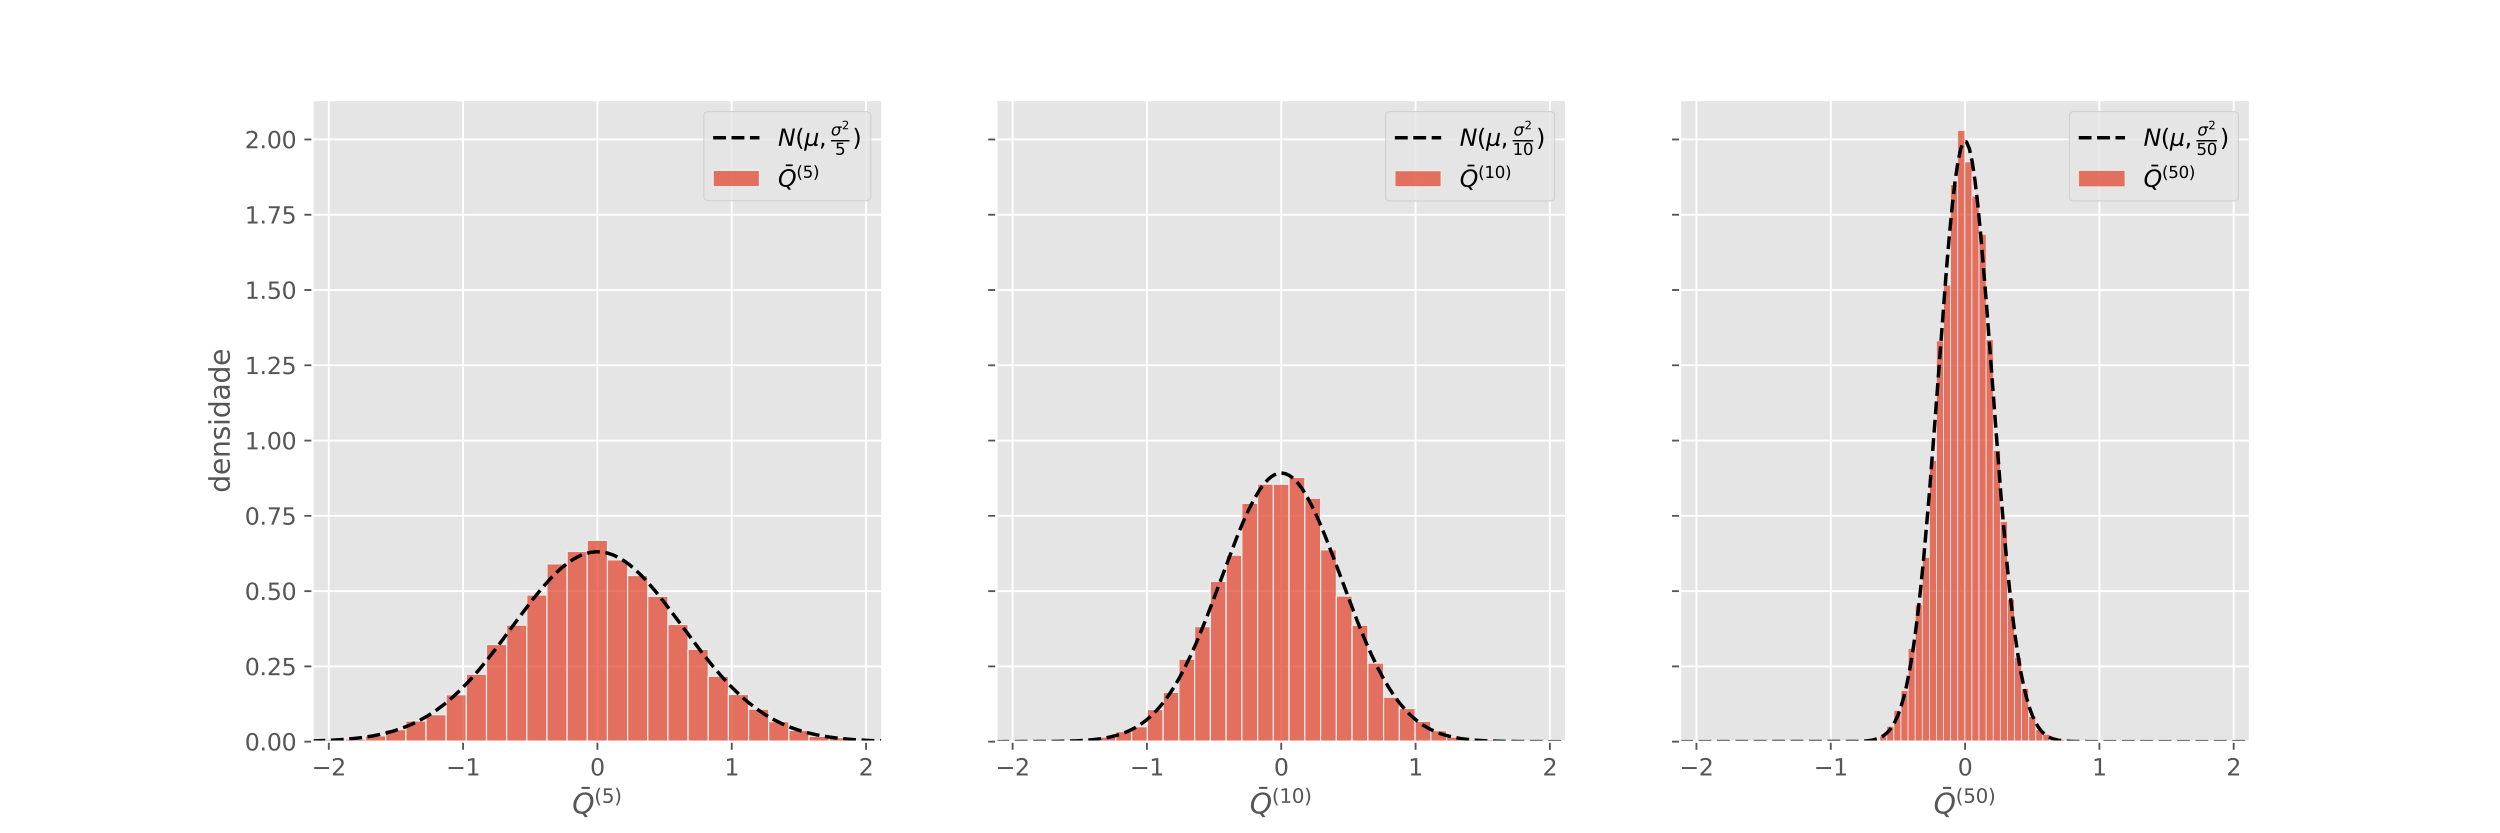 <?xml version="1.0" encoding="utf-8" standalone="no"?>
<!DOCTYPE svg PUBLIC "-//W3C//DTD SVG 1.1//EN"
  "http://www.w3.org/Graphics/SVG/1.1/DTD/svg11.dtd">
<svg xmlns:xlink="http://www.w3.org/1999/xlink" width="1080pt" height="360pt" viewBox="0 0 1080 360" xmlns="http://www.w3.org/2000/svg" version="1.1">
 <defs>
  <style type="text/css">*{stroke-linejoin: round; stroke-linecap: butt}</style>
 </defs>
 <g id="figure_1">
  <g id="patch_1">
   <path d="M 0 360 
L 1080 360 
L 1080 0 
L 0 0 
z
" style="fill: #ffffff"/>
  </g>
  <g id="axes_1">
   <g id="patch_2">
    <path d="M 135 320.4 
L 381.176 320.4 
L 381.176 43.2 
L 135 43.2 
z
" style="fill: #e5e5e5"/>
   </g>
   <g id="matplotlib.axis_1">
    <g id="xtick_1">
     <g id="line2d_1">
      <path d="M 142.04 320.4 
L 142.04 43.2 
" clip-path="url(#peb41446005)" style="fill: none; stroke: #ffffff; stroke-width: 0.8; stroke-linecap: square"/>
     </g>
     <g id="line2d_2">
      <defs>
       <path id="md73993e529" d="M 0 0 
L 0 3.5 
" style="stroke: #555555; stroke-width: 0.8"/>
      </defs>
      <g>
       <use xlink:href="#md73993e529" x="142.04" y="320.4" style="fill: #555555; stroke: #555555; stroke-width: 0.8"/>
      </g>
     </g>
     <g id="text_1">
      <!-- −2 -->
      <g style="fill: #555555" transform="translate(134.668 334.998) scale(0.1 -0.1)">
       <defs>
        <path id="DejaVuSans-2212" d="M 678 2272 
L 4684 2272 
L 4684 1741 
L 678 1741 
L 678 2272 
z
" transform="scale(0.016)"/>
        <path id="DejaVuSans-32" d="M 1228 531 
L 3431 531 
L 3431 0 
L 469 0 
L 469 531 
Q 828 903 1448 1529 
Q 2069 2156 2228 2338 
Q 2531 2678 2651 2914 
Q 2772 3150 2772 3378 
Q 2772 3750 2511 3984 
Q 2250 4219 1831 4219 
Q 1534 4219 1204 4116 
Q 875 4013 500 3803 
L 500 4441 
Q 881 4594 1212 4672 
Q 1544 4750 1819 4750 
Q 2544 4750 2975 4387 
Q 3406 4025 3406 3419 
Q 3406 3131 3298 2873 
Q 3191 2616 2906 2266 
Q 2828 2175 2409 1742 
Q 1991 1309 1228 531 
z
" transform="scale(0.016)"/>
       </defs>
       <use xlink:href="#DejaVuSans-2212"/>
       <use xlink:href="#DejaVuSans-32" x="83.789"/>
      </g>
     </g>
    </g>
    <g id="xtick_2">
     <g id="line2d_3">
      <path d="M 200.064 320.4 
L 200.064 43.2 
" clip-path="url(#peb41446005)" style="fill: none; stroke: #ffffff; stroke-width: 0.8; stroke-linecap: square"/>
     </g>
     <g id="line2d_4">
      <g>
       <use xlink:href="#md73993e529" x="200.064" y="320.4" style="fill: #555555; stroke: #555555; stroke-width: 0.8"/>
      </g>
     </g>
     <g id="text_2">
      <!-- −1 -->
      <g style="fill: #555555" transform="translate(192.693 334.998) scale(0.1 -0.1)">
       <defs>
        <path id="DejaVuSans-31" d="M 794 531 
L 1825 531 
L 1825 4091 
L 703 3866 
L 703 4441 
L 1819 4666 
L 2450 4666 
L 2450 531 
L 3481 531 
L 3481 0 
L 794 0 
L 794 531 
z
" transform="scale(0.016)"/>
       </defs>
       <use xlink:href="#DejaVuSans-2212"/>
       <use xlink:href="#DejaVuSans-31" x="83.789"/>
      </g>
     </g>
    </g>
    <g id="xtick_3">
     <g id="line2d_5">
      <path d="M 258.088 320.4 
L 258.088 43.2 
" clip-path="url(#peb41446005)" style="fill: none; stroke: #ffffff; stroke-width: 0.8; stroke-linecap: square"/>
     </g>
     <g id="line2d_6">
      <g>
       <use xlink:href="#md73993e529" x="258.088" y="320.4" style="fill: #555555; stroke: #555555; stroke-width: 0.8"/>
      </g>
     </g>
     <g id="text_3">
      <!-- 0 -->
      <g style="fill: #555555" transform="translate(254.907 334.998) scale(0.1 -0.1)">
       <defs>
        <path id="DejaVuSans-30" d="M 2034 4250 
Q 1547 4250 1301 3770 
Q 1056 3291 1056 2328 
Q 1056 1369 1301 889 
Q 1547 409 2034 409 
Q 2525 409 2770 889 
Q 3016 1369 3016 2328 
Q 3016 3291 2770 3770 
Q 2525 4250 2034 4250 
z
M 2034 4750 
Q 2819 4750 3233 4129 
Q 3647 3509 3647 2328 
Q 3647 1150 3233 529 
Q 2819 -91 2034 -91 
Q 1250 -91 836 529 
Q 422 1150 422 2328 
Q 422 3509 836 4129 
Q 1250 4750 2034 4750 
z
" transform="scale(0.016)"/>
       </defs>
       <use xlink:href="#DejaVuSans-30"/>
      </g>
     </g>
    </g>
    <g id="xtick_4">
     <g id="line2d_7">
      <path d="M 316.113 320.4 
L 316.113 43.2 
" clip-path="url(#peb41446005)" style="fill: none; stroke: #ffffff; stroke-width: 0.8; stroke-linecap: square"/>
     </g>
     <g id="line2d_8">
      <g>
       <use xlink:href="#md73993e529" x="316.113" y="320.4" style="fill: #555555; stroke: #555555; stroke-width: 0.8"/>
      </g>
     </g>
     <g id="text_4">
      <!-- 1 -->
      <g style="fill: #555555" transform="translate(312.931 334.998) scale(0.1 -0.1)">
       <use xlink:href="#DejaVuSans-31"/>
      </g>
     </g>
    </g>
    <g id="xtick_5">
     <g id="line2d_9">
      <path d="M 374.137 320.4 
L 374.137 43.2 
" clip-path="url(#peb41446005)" style="fill: none; stroke: #ffffff; stroke-width: 0.8; stroke-linecap: square"/>
     </g>
     <g id="line2d_10">
      <g>
       <use xlink:href="#md73993e529" x="374.137" y="320.4" style="fill: #555555; stroke: #555555; stroke-width: 0.8"/>
      </g>
     </g>
     <g id="text_5">
      <!-- 2 -->
      <g style="fill: #555555" transform="translate(370.956 334.998) scale(0.1 -0.1)">
       <use xlink:href="#DejaVuSans-32"/>
      </g>
     </g>
    </g>
    <g id="text_6">
     <!-- $\bar{Q}^{(5)}$ -->
     <g style="fill: #555555" transform="translate(247.168 351.423) scale(0.12 -0.12)">
      <defs>
       <path id="DejaVuSans-304" d="M -2518 4769 
L -650 4769 
L -650 4306 
L -2518 4306 
L -2518 4769 
z
" transform="scale(0.016)"/>
       <path id="DejaVuSans-Oblique-51" d="M 2309 -84 
Q 2275 -88 2237 -89 
Q 2200 -91 2125 -91 
Q 1250 -91 756 411 
Q 263 913 263 1797 
Q 263 2319 452 2844 
Q 641 3369 978 3788 
Q 1369 4269 1858 4509 
Q 2347 4750 2938 4750 
Q 3794 4750 4287 4245 
Q 4781 3741 4781 2869 
Q 4781 1928 4265 1147 
Q 3750 366 2919 44 
L 3553 -825 
L 2847 -825 
L 2309 -84 
z
M 2919 4238 
Q 2400 4238 2003 3986 
Q 1606 3734 1313 3219 
Q 1125 2891 1026 2522 
Q 928 2153 928 1778 
Q 928 1128 1239 775 
Q 1550 422 2119 422 
Q 2631 422 3032 676 
Q 3434 931 3719 1434 
Q 3909 1772 4009 2142 
Q 4109 2513 4109 2881 
Q 4109 3528 3796 3883 
Q 3484 4238 2919 4238 
z
" transform="scale(0.016)"/>
       <path id="DejaVuSans-28" d="M 1984 4856 
Q 1566 4138 1362 3434 
Q 1159 2731 1159 2009 
Q 1159 1288 1364 580 
Q 1569 -128 1984 -844 
L 1484 -844 
Q 1016 -109 783 600 
Q 550 1309 550 2009 
Q 550 2706 781 3412 
Q 1013 4119 1484 4856 
L 1984 4856 
z
" transform="scale(0.016)"/>
       <path id="DejaVuSans-35" d="M 691 4666 
L 3169 4666 
L 3169 4134 
L 1269 4134 
L 1269 2991 
Q 1406 3038 1543 3061 
Q 1681 3084 1819 3084 
Q 2600 3084 3056 2656 
Q 3513 2228 3513 1497 
Q 3513 744 3044 326 
Q 2575 -91 1722 -91 
Q 1428 -91 1123 -41 
Q 819 9 494 109 
L 494 744 
Q 775 591 1075 516 
Q 1375 441 1709 441 
Q 2250 441 2565 725 
Q 2881 1009 2881 1497 
Q 2881 1984 2565 2268 
Q 2250 2553 1709 2553 
Q 1456 2553 1204 2497 
Q 953 2441 691 2322 
L 691 4666 
z
" transform="scale(0.016)"/>
       <path id="DejaVuSans-29" d="M 513 4856 
L 1013 4856 
Q 1481 4119 1714 3412 
Q 1947 2706 1947 2009 
Q 1947 1309 1714 600 
Q 1481 -109 1013 -844 
L 513 -844 
Q 928 -128 1133 580 
Q 1338 1288 1338 2009 
Q 1338 2731 1133 3434 
Q 928 4138 513 4856 
z
" transform="scale(0.016)"/>
      </defs>
      <use xlink:href="#DejaVuSans-304" transform="translate(74.021 19.484)"/>
      <use xlink:href="#DejaVuSans-Oblique-51" transform="translate(0 0.047)"/>
      <use xlink:href="#DejaVuSans-28" transform="translate(79.668 38.328) scale(0.7)"/>
      <use xlink:href="#DejaVuSans-35" transform="translate(106.978 38.328) scale(0.7)"/>
      <use xlink:href="#DejaVuSans-29" transform="translate(151.514 38.328) scale(0.7)"/>
     </g>
    </g>
   </g>
   <g id="matplotlib.axis_2">
    <g id="ytick_1">
     <g id="line2d_11">
      <path d="M 135 320.4 
L 381.176 320.4 
" clip-path="url(#peb41446005)" style="fill: none; stroke: #ffffff; stroke-width: 0.8; stroke-linecap: square"/>
     </g>
     <g id="line2d_12">
      <defs>
       <path id="mda36d8c39f" d="M 0 0 
L -3.5 0 
" style="stroke: #555555; stroke-width: 0.8"/>
      </defs>
      <g>
       <use xlink:href="#mda36d8c39f" x="135" y="320.4" style="fill: #555555; stroke: #555555; stroke-width: 0.8"/>
      </g>
     </g>
     <g id="text_7">
      <!-- 0.00 -->
      <g style="fill: #555555" transform="translate(105.734 324.199) scale(0.1 -0.1)">
       <defs>
        <path id="DejaVuSans-2e" d="M 684 794 
L 1344 794 
L 1344 0 
L 684 0 
L 684 794 
z
" transform="scale(0.016)"/>
       </defs>
       <use xlink:href="#DejaVuSans-30"/>
       <use xlink:href="#DejaVuSans-2e" x="63.623"/>
       <use xlink:href="#DejaVuSans-30" x="95.41"/>
       <use xlink:href="#DejaVuSans-30" x="159.033"/>
      </g>
     </g>
    </g>
    <g id="ytick_2">
     <g id="line2d_13">
      <path d="M 135 287.881 
L 381.176 287.881 
" clip-path="url(#peb41446005)" style="fill: none; stroke: #ffffff; stroke-width: 0.8; stroke-linecap: square"/>
     </g>
     <g id="line2d_14">
      <g>
       <use xlink:href="#mda36d8c39f" x="135" y="287.881" style="fill: #555555; stroke: #555555; stroke-width: 0.8"/>
      </g>
     </g>
     <g id="text_8">
      <!-- 0.25 -->
      <g style="fill: #555555" transform="translate(105.734 291.68) scale(0.1 -0.1)">
       <use xlink:href="#DejaVuSans-30"/>
       <use xlink:href="#DejaVuSans-2e" x="63.623"/>
       <use xlink:href="#DejaVuSans-32" x="95.41"/>
       <use xlink:href="#DejaVuSans-35" x="159.033"/>
      </g>
     </g>
    </g>
    <g id="ytick_3">
     <g id="line2d_15">
      <path d="M 135 255.362 
L 381.176 255.362 
" clip-path="url(#peb41446005)" style="fill: none; stroke: #ffffff; stroke-width: 0.8; stroke-linecap: square"/>
     </g>
     <g id="line2d_16">
      <g>
       <use xlink:href="#mda36d8c39f" x="135" y="255.362" style="fill: #555555; stroke: #555555; stroke-width: 0.8"/>
      </g>
     </g>
     <g id="text_9">
      <!-- 0.50 -->
      <g style="fill: #555555" transform="translate(105.734 259.162) scale(0.1 -0.1)">
       <use xlink:href="#DejaVuSans-30"/>
       <use xlink:href="#DejaVuSans-2e" x="63.623"/>
       <use xlink:href="#DejaVuSans-35" x="95.41"/>
       <use xlink:href="#DejaVuSans-30" x="159.033"/>
      </g>
     </g>
    </g>
    <g id="ytick_4">
     <g id="line2d_17">
      <path d="M 135 222.843 
L 381.176 222.843 
" clip-path="url(#peb41446005)" style="fill: none; stroke: #ffffff; stroke-width: 0.8; stroke-linecap: square"/>
     </g>
     <g id="line2d_18">
      <g>
       <use xlink:href="#mda36d8c39f" x="135" y="222.843" style="fill: #555555; stroke: #555555; stroke-width: 0.8"/>
      </g>
     </g>
     <g id="text_10">
      <!-- 0.75 -->
      <g style="fill: #555555" transform="translate(105.734 226.643) scale(0.1 -0.1)">
       <defs>
        <path id="DejaVuSans-37" d="M 525 4666 
L 3525 4666 
L 3525 4397 
L 1831 0 
L 1172 0 
L 2766 4134 
L 525 4134 
L 525 4666 
z
" transform="scale(0.016)"/>
       </defs>
       <use xlink:href="#DejaVuSans-30"/>
       <use xlink:href="#DejaVuSans-2e" x="63.623"/>
       <use xlink:href="#DejaVuSans-37" x="95.41"/>
       <use xlink:href="#DejaVuSans-35" x="159.033"/>
      </g>
     </g>
    </g>
    <g id="ytick_5">
     <g id="line2d_19">
      <path d="M 135 190.325 
L 381.176 190.325 
" clip-path="url(#peb41446005)" style="fill: none; stroke: #ffffff; stroke-width: 0.8; stroke-linecap: square"/>
     </g>
     <g id="line2d_20">
      <g>
       <use xlink:href="#mda36d8c39f" x="135" y="190.325" style="fill: #555555; stroke: #555555; stroke-width: 0.8"/>
      </g>
     </g>
     <g id="text_11">
      <!-- 1.00 -->
      <g style="fill: #555555" transform="translate(105.734 194.124) scale(0.1 -0.1)">
       <use xlink:href="#DejaVuSans-31"/>
       <use xlink:href="#DejaVuSans-2e" x="63.623"/>
       <use xlink:href="#DejaVuSans-30" x="95.41"/>
       <use xlink:href="#DejaVuSans-30" x="159.033"/>
      </g>
     </g>
    </g>
    <g id="ytick_6">
     <g id="line2d_21">
      <path d="M 135 157.806 
L 381.176 157.806 
" clip-path="url(#peb41446005)" style="fill: none; stroke: #ffffff; stroke-width: 0.8; stroke-linecap: square"/>
     </g>
     <g id="line2d_22">
      <g>
       <use xlink:href="#mda36d8c39f" x="135" y="157.806" style="fill: #555555; stroke: #555555; stroke-width: 0.8"/>
      </g>
     </g>
     <g id="text_12">
      <!-- 1.25 -->
      <g style="fill: #555555" transform="translate(105.734 161.605) scale(0.1 -0.1)">
       <use xlink:href="#DejaVuSans-31"/>
       <use xlink:href="#DejaVuSans-2e" x="63.623"/>
       <use xlink:href="#DejaVuSans-32" x="95.41"/>
       <use xlink:href="#DejaVuSans-35" x="159.033"/>
      </g>
     </g>
    </g>
    <g id="ytick_7">
     <g id="line2d_23">
      <path d="M 135 125.287 
L 381.176 125.287 
" clip-path="url(#peb41446005)" style="fill: none; stroke: #ffffff; stroke-width: 0.8; stroke-linecap: square"/>
     </g>
     <g id="line2d_24">
      <g>
       <use xlink:href="#mda36d8c39f" x="135" y="125.287" style="fill: #555555; stroke: #555555; stroke-width: 0.8"/>
      </g>
     </g>
     <g id="text_13">
      <!-- 1.50 -->
      <g style="fill: #555555" transform="translate(105.734 129.086) scale(0.1 -0.1)">
       <use xlink:href="#DejaVuSans-31"/>
       <use xlink:href="#DejaVuSans-2e" x="63.623"/>
       <use xlink:href="#DejaVuSans-35" x="95.41"/>
       <use xlink:href="#DejaVuSans-30" x="159.033"/>
      </g>
     </g>
    </g>
    <g id="ytick_8">
     <g id="line2d_25">
      <path d="M 135 92.768 
L 381.176 92.768 
" clip-path="url(#peb41446005)" style="fill: none; stroke: #ffffff; stroke-width: 0.8; stroke-linecap: square"/>
     </g>
     <g id="line2d_26">
      <g>
       <use xlink:href="#mda36d8c39f" x="135" y="92.768" style="fill: #555555; stroke: #555555; stroke-width: 0.8"/>
      </g>
     </g>
     <g id="text_14">
      <!-- 1.75 -->
      <g style="fill: #555555" transform="translate(105.734 96.567) scale(0.1 -0.1)">
       <use xlink:href="#DejaVuSans-31"/>
       <use xlink:href="#DejaVuSans-2e" x="63.623"/>
       <use xlink:href="#DejaVuSans-37" x="95.41"/>
       <use xlink:href="#DejaVuSans-35" x="159.033"/>
      </g>
     </g>
    </g>
    <g id="ytick_9">
     <g id="line2d_27">
      <path d="M 135 60.249 
L 381.176 60.249 
" clip-path="url(#peb41446005)" style="fill: none; stroke: #ffffff; stroke-width: 0.8; stroke-linecap: square"/>
     </g>
     <g id="line2d_28">
      <g>
       <use xlink:href="#mda36d8c39f" x="135" y="60.249" style="fill: #555555; stroke: #555555; stroke-width: 0.8"/>
      </g>
     </g>
     <g id="text_15">
      <!-- 2.00 -->
      <g style="fill: #555555" transform="translate(105.734 64.048) scale(0.1 -0.1)">
       <use xlink:href="#DejaVuSans-32"/>
       <use xlink:href="#DejaVuSans-2e" x="63.623"/>
       <use xlink:href="#DejaVuSans-30" x="95.41"/>
       <use xlink:href="#DejaVuSans-30" x="159.033"/>
      </g>
     </g>
    </g>
    <g id="text_16">
     <!-- densidade -->
     <g style="fill: #555555" transform="translate(99.239 212.883) rotate(-90) scale(0.12 -0.12)">
      <defs>
       <path id="DejaVuSans-64" d="M 2906 2969 
L 2906 4863 
L 3481 4863 
L 3481 0 
L 2906 0 
L 2906 525 
Q 2725 213 2448 61 
Q 2172 -91 1784 -91 
Q 1150 -91 751 415 
Q 353 922 353 1747 
Q 353 2572 751 3078 
Q 1150 3584 1784 3584 
Q 2172 3584 2448 3432 
Q 2725 3281 2906 2969 
z
M 947 1747 
Q 947 1113 1208 752 
Q 1469 391 1925 391 
Q 2381 391 2643 752 
Q 2906 1113 2906 1747 
Q 2906 2381 2643 2742 
Q 2381 3103 1925 3103 
Q 1469 3103 1208 2742 
Q 947 2381 947 1747 
z
" transform="scale(0.016)"/>
       <path id="DejaVuSans-65" d="M 3597 1894 
L 3597 1613 
L 953 1613 
Q 991 1019 1311 708 
Q 1631 397 2203 397 
Q 2534 397 2845 478 
Q 3156 559 3463 722 
L 3463 178 
Q 3153 47 2828 -22 
Q 2503 -91 2169 -91 
Q 1331 -91 842 396 
Q 353 884 353 1716 
Q 353 2575 817 3079 
Q 1281 3584 2069 3584 
Q 2775 3584 3186 3129 
Q 3597 2675 3597 1894 
z
M 3022 2063 
Q 3016 2534 2758 2815 
Q 2500 3097 2075 3097 
Q 1594 3097 1305 2825 
Q 1016 2553 972 2059 
L 3022 2063 
z
" transform="scale(0.016)"/>
       <path id="DejaVuSans-6e" d="M 3513 2113 
L 3513 0 
L 2938 0 
L 2938 2094 
Q 2938 2591 2744 2837 
Q 2550 3084 2163 3084 
Q 1697 3084 1428 2787 
Q 1159 2491 1159 1978 
L 1159 0 
L 581 0 
L 581 3500 
L 1159 3500 
L 1159 2956 
Q 1366 3272 1645 3428 
Q 1925 3584 2291 3584 
Q 2894 3584 3203 3211 
Q 3513 2838 3513 2113 
z
" transform="scale(0.016)"/>
       <path id="DejaVuSans-73" d="M 2834 3397 
L 2834 2853 
Q 2591 2978 2328 3040 
Q 2066 3103 1784 3103 
Q 1356 3103 1142 2972 
Q 928 2841 928 2578 
Q 928 2378 1081 2264 
Q 1234 2150 1697 2047 
L 1894 2003 
Q 2506 1872 2764 1633 
Q 3022 1394 3022 966 
Q 3022 478 2636 193 
Q 2250 -91 1575 -91 
Q 1294 -91 989 -36 
Q 684 19 347 128 
L 347 722 
Q 666 556 975 473 
Q 1284 391 1588 391 
Q 1994 391 2212 530 
Q 2431 669 2431 922 
Q 2431 1156 2273 1281 
Q 2116 1406 1581 1522 
L 1381 1569 
Q 847 1681 609 1914 
Q 372 2147 372 2553 
Q 372 3047 722 3315 
Q 1072 3584 1716 3584 
Q 2034 3584 2315 3537 
Q 2597 3491 2834 3397 
z
" transform="scale(0.016)"/>
       <path id="DejaVuSans-69" d="M 603 3500 
L 1178 3500 
L 1178 0 
L 603 0 
L 603 3500 
z
M 603 4863 
L 1178 4863 
L 1178 4134 
L 603 4134 
L 603 4863 
z
" transform="scale(0.016)"/>
       <path id="DejaVuSans-61" d="M 2194 1759 
Q 1497 1759 1228 1600 
Q 959 1441 959 1056 
Q 959 750 1161 570 
Q 1363 391 1709 391 
Q 2188 391 2477 730 
Q 2766 1069 2766 1631 
L 2766 1759 
L 2194 1759 
z
M 3341 1997 
L 3341 0 
L 2766 0 
L 2766 531 
Q 2569 213 2275 61 
Q 1981 -91 1556 -91 
Q 1019 -91 701 211 
Q 384 513 384 1019 
Q 384 1609 779 1909 
Q 1175 2209 1959 2209 
L 2766 2209 
L 2766 2266 
Q 2766 2663 2505 2880 
Q 2244 3097 1772 3097 
Q 1472 3097 1187 3025 
Q 903 2953 641 2809 
L 641 3341 
Q 956 3463 1253 3523 
Q 1550 3584 1831 3584 
Q 2591 3584 2966 3190 
Q 3341 2797 3341 1997 
z
" transform="scale(0.016)"/>
      </defs>
      <use xlink:href="#DejaVuSans-64"/>
      <use xlink:href="#DejaVuSans-65" x="63.477"/>
      <use xlink:href="#DejaVuSans-6e" x="125"/>
      <use xlink:href="#DejaVuSans-73" x="188.379"/>
      <use xlink:href="#DejaVuSans-69" x="240.479"/>
      <use xlink:href="#DejaVuSans-64" x="268.262"/>
      <use xlink:href="#DejaVuSans-61" x="331.738"/>
      <use xlink:href="#DejaVuSans-64" x="393.018"/>
      <use xlink:href="#DejaVuSans-65" x="456.494"/>
     </g>
    </g>
   </g>
   <g id="patch_3">
    <path d="M 123.084 320.4 
L 131.793 320.4 
L 131.793 320.14 
L 123.084 320.14 
z
" clip-path="url(#peb41446005)" style="fill: #e24a33; fill-opacity: 0.75; stroke: #eeeeee; stroke-width: 0.5; stroke-linejoin: miter"/>
   </g>
   <g id="patch_4">
    <path d="M 131.793 320.4 
L 140.501 320.4 
L 140.501 319.62 
L 131.793 319.62 
z
" clip-path="url(#peb41446005)" style="fill: #e24a33; fill-opacity: 0.75; stroke: #eeeeee; stroke-width: 0.5; stroke-linejoin: miter"/>
   </g>
   <g id="patch_5">
    <path d="M 140.501 320.4 
L 149.21 320.4 
L 149.21 319.533 
L 140.501 319.533 
z
" clip-path="url(#peb41446005)" style="fill: #e24a33; fill-opacity: 0.75; stroke: #eeeeee; stroke-width: 0.5; stroke-linejoin: miter"/>
   </g>
   <g id="patch_6">
    <path d="M 149.21 320.4 
L 157.919 320.4 
L 157.919 319.273 
L 149.21 319.273 
z
" clip-path="url(#peb41446005)" style="fill: #e24a33; fill-opacity: 0.75; stroke: #eeeeee; stroke-width: 0.5; stroke-linejoin: miter"/>
   </g>
   <g id="patch_7">
    <path d="M 157.919 320.4 
L 166.627 320.4 
L 166.627 317.887 
L 157.919 317.887 
z
" clip-path="url(#peb41446005)" style="fill: #e24a33; fill-opacity: 0.75; stroke: #eeeeee; stroke-width: 0.5; stroke-linejoin: miter"/>
   </g>
   <g id="patch_8">
    <path d="M 166.627 320.4 
L 175.336 320.4 
L 175.336 315.2 
L 166.627 315.2 
z
" clip-path="url(#peb41446005)" style="fill: #e24a33; fill-opacity: 0.75; stroke: #eeeeee; stroke-width: 0.5; stroke-linejoin: miter"/>
   </g>
   <g id="patch_9">
    <path d="M 175.336 320.4 
L 184.044 320.4 
L 184.044 311.473 
L 175.336 311.473 
z
" clip-path="url(#peb41446005)" style="fill: #e24a33; fill-opacity: 0.75; stroke: #eeeeee; stroke-width: 0.5; stroke-linejoin: miter"/>
   </g>
   <g id="patch_10">
    <path d="M 184.044 320.4 
L 192.753 320.4 
L 192.753 308.786 
L 184.044 308.786 
z
" clip-path="url(#peb41446005)" style="fill: #e24a33; fill-opacity: 0.75; stroke: #eeeeee; stroke-width: 0.5; stroke-linejoin: miter"/>
   </g>
   <g id="patch_11">
    <path d="M 192.753 320.4 
L 201.461 320.4 
L 201.461 300.12 
L 192.753 300.12 
z
" clip-path="url(#peb41446005)" style="fill: #e24a33; fill-opacity: 0.75; stroke: #eeeeee; stroke-width: 0.5; stroke-linejoin: miter"/>
   </g>
   <g id="patch_12">
    <path d="M 201.461 320.4 
L 210.17 320.4 
L 210.17 291.28 
L 201.461 291.28 
z
" clip-path="url(#peb41446005)" style="fill: #e24a33; fill-opacity: 0.75; stroke: #eeeeee; stroke-width: 0.5; stroke-linejoin: miter"/>
   </g>
   <g id="patch_13">
    <path d="M 210.17 320.4 
L 218.879 320.4 
L 218.879 278.453 
L 210.17 278.453 
z
" clip-path="url(#peb41446005)" style="fill: #e24a33; fill-opacity: 0.75; stroke: #eeeeee; stroke-width: 0.5; stroke-linejoin: miter"/>
   </g>
   <g id="patch_14">
    <path d="M 218.879 320.4 
L 227.587 320.4 
L 227.587 270.046 
L 218.879 270.046 
z
" clip-path="url(#peb41446005)" style="fill: #e24a33; fill-opacity: 0.75; stroke: #eeeeee; stroke-width: 0.5; stroke-linejoin: miter"/>
   </g>
   <g id="patch_15">
    <path d="M 227.587 320.4 
L 236.296 320.4 
L 236.296 257.046 
L 227.587 257.046 
z
" clip-path="url(#peb41446005)" style="fill: #e24a33; fill-opacity: 0.75; stroke: #eeeeee; stroke-width: 0.5; stroke-linejoin: miter"/>
   </g>
   <g id="patch_16">
    <path d="M 236.296 320.4 
L 245.004 320.4 
L 245.004 243.612 
L 236.296 243.612 
z
" clip-path="url(#peb41446005)" style="fill: #e24a33; fill-opacity: 0.75; stroke: #eeeeee; stroke-width: 0.5; stroke-linejoin: miter"/>
   </g>
   <g id="patch_17">
    <path d="M 245.004 320.4 
L 253.713 320.4 
L 253.713 238.239 
L 245.004 238.239 
z
" clip-path="url(#peb41446005)" style="fill: #e24a33; fill-opacity: 0.75; stroke: #eeeeee; stroke-width: 0.5; stroke-linejoin: miter"/>
   </g>
   <g id="patch_18">
    <path d="M 253.713 320.4 
L 262.421 320.4 
L 262.421 233.472 
L 253.713 233.472 
z
" clip-path="url(#peb41446005)" style="fill: #e24a33; fill-opacity: 0.75; stroke: #eeeeee; stroke-width: 0.5; stroke-linejoin: miter"/>
   </g>
   <g id="patch_19">
    <path d="M 262.421 320.4 
L 271.13 320.4 
L 271.13 241.879 
L 262.421 241.879 
z
" clip-path="url(#peb41446005)" style="fill: #e24a33; fill-opacity: 0.75; stroke: #eeeeee; stroke-width: 0.5; stroke-linejoin: miter"/>
   </g>
   <g id="patch_20">
    <path d="M 271.13 320.4 
L 279.839 320.4 
L 279.839 248.639 
L 271.13 248.639 
z
" clip-path="url(#peb41446005)" style="fill: #e24a33; fill-opacity: 0.75; stroke: #eeeeee; stroke-width: 0.5; stroke-linejoin: miter"/>
   </g>
   <g id="patch_21">
    <path d="M 279.839 320.4 
L 288.547 320.4 
L 288.547 257.652 
L 279.839 257.652 
z
" clip-path="url(#peb41446005)" style="fill: #e24a33; fill-opacity: 0.75; stroke: #eeeeee; stroke-width: 0.5; stroke-linejoin: miter"/>
   </g>
   <g id="patch_22">
    <path d="M 288.547 320.4 
L 297.256 320.4 
L 297.256 269.786 
L 288.547 269.786 
z
" clip-path="url(#peb41446005)" style="fill: #e24a33; fill-opacity: 0.75; stroke: #eeeeee; stroke-width: 0.5; stroke-linejoin: miter"/>
   </g>
   <g id="patch_23">
    <path d="M 297.256 320.4 
L 305.964 320.4 
L 305.964 280.533 
L 297.256 280.533 
z
" clip-path="url(#peb41446005)" style="fill: #e24a33; fill-opacity: 0.75; stroke: #eeeeee; stroke-width: 0.5; stroke-linejoin: miter"/>
   </g>
   <g id="patch_24">
    <path d="M 305.964 320.4 
L 314.673 320.4 
L 314.673 292.146 
L 305.964 292.146 
z
" clip-path="url(#peb41446005)" style="fill: #e24a33; fill-opacity: 0.75; stroke: #eeeeee; stroke-width: 0.5; stroke-linejoin: miter"/>
   </g>
   <g id="patch_25">
    <path d="M 314.673 320.4 
L 323.382 320.4 
L 323.382 300.033 
L 314.673 300.033 
z
" clip-path="url(#peb41446005)" style="fill: #e24a33; fill-opacity: 0.75; stroke: #eeeeee; stroke-width: 0.5; stroke-linejoin: miter"/>
   </g>
   <g id="patch_26">
    <path d="M 323.382 320.4 
L 332.09 320.4 
L 332.09 306.36 
L 323.382 306.36 
z
" clip-path="url(#peb41446005)" style="fill: #e24a33; fill-opacity: 0.75; stroke: #eeeeee; stroke-width: 0.5; stroke-linejoin: miter"/>
   </g>
   <g id="patch_27">
    <path d="M 332.09 320.4 
L 340.799 320.4 
L 340.799 311.733 
L 332.09 311.733 
z
" clip-path="url(#peb41446005)" style="fill: #e24a33; fill-opacity: 0.75; stroke: #eeeeee; stroke-width: 0.5; stroke-linejoin: miter"/>
   </g>
   <g id="patch_28">
    <path d="M 340.799 320.4 
L 349.507 320.4 
L 349.507 315.547 
L 340.799 315.547 
z
" clip-path="url(#peb41446005)" style="fill: #e24a33; fill-opacity: 0.75; stroke: #eeeeee; stroke-width: 0.5; stroke-linejoin: miter"/>
   </g>
   <g id="patch_29">
    <path d="M 349.507 320.4 
L 358.216 320.4 
L 358.216 318.147 
L 349.507 318.147 
z
" clip-path="url(#peb41446005)" style="fill: #e24a33; fill-opacity: 0.75; stroke: #eeeeee; stroke-width: 0.5; stroke-linejoin: miter"/>
   </g>
   <g id="patch_30">
    <path d="M 358.216 320.4 
L 366.924 320.4 
L 366.924 318.667 
L 358.216 318.667 
z
" clip-path="url(#peb41446005)" style="fill: #e24a33; fill-opacity: 0.75; stroke: #eeeeee; stroke-width: 0.5; stroke-linejoin: miter"/>
   </g>
   <g id="patch_31">
    <path d="M 366.924 320.4 
L 375.633 320.4 
L 375.633 320.14 
L 366.924 320.14 
z
" clip-path="url(#peb41446005)" style="fill: #e24a33; fill-opacity: 0.75; stroke: #eeeeee; stroke-width: 0.5; stroke-linejoin: miter"/>
   </g>
   <g id="patch_32">
    <path d="M 375.633 320.4 
L 384.342 320.4 
L 384.342 319.88 
L 375.633 319.88 
z
" clip-path="url(#peb41446005)" style="fill: #e24a33; fill-opacity: 0.75; stroke: #eeeeee; stroke-width: 0.5; stroke-linejoin: miter"/>
   </g>
   <g id="line2d_29">
    <path d="M 135 320.104 
L 143.659 319.765 
L 149.845 319.341 
L 156.03 318.684 
L 160.978 317.925 
L 165.927 316.896 
L 169.638 315.906 
L 173.349 314.695 
L 177.06 313.231 
L 180.772 311.483 
L 184.483 309.422 
L 188.194 307.022 
L 191.905 304.263 
L 195.616 301.134 
L 199.328 297.631 
L 203.039 293.765 
L 206.75 289.561 
L 210.461 285.055 
L 215.409 278.677 
L 225.306 265.345 
L 230.254 258.86 
L 233.965 254.293 
L 237.677 250.109 
L 240.151 247.589 
L 242.625 245.321 
L 245.099 243.333 
L 247.573 241.651 
L 250.047 240.297 
L 252.521 239.289 
L 254.996 238.641 
L 257.47 238.362 
L 259.944 238.455 
L 262.418 238.92 
L 264.892 239.749 
L 267.366 240.931 
L 269.84 242.452 
L 272.315 244.29 
L 274.789 246.422 
L 277.263 248.82 
L 279.737 251.454 
L 283.448 255.778 
L 287.159 260.448 
L 293.345 268.681 
L 303.241 281.911 
L 308.189 288.09 
L 311.901 292.4 
L 315.612 296.382 
L 319.323 300.007 
L 323.034 303.262 
L 326.745 306.143 
L 330.457 308.661 
L 334.168 310.833 
L 337.879 312.682 
L 341.59 314.237 
L 345.302 315.529 
L 349.013 316.589 
L 352.724 317.449 
L 357.672 318.334 
L 362.62 318.98 
L 368.806 319.534 
L 376.228 319.939 
L 381.176 320.104 
L 381.176 320.104 
" clip-path="url(#peb41446005)" style="fill: none; stroke-dasharray: 5.55,2.4; stroke-dashoffset: 0; stroke: #000000; stroke-width: 1.5"/>
   </g>
   <g id="patch_33">
    <path d="M 135 320.4 
L 135 43.2 
" style="fill: none; stroke: #ffffff; stroke-linejoin: miter; stroke-linecap: square"/>
   </g>
   <g id="patch_34">
    <path d="M 381.176 320.4 
L 381.176 43.2 
" style="fill: none; stroke: #ffffff; stroke-linejoin: miter; stroke-linecap: square"/>
   </g>
   <g id="patch_35">
    <path d="M 135 320.4 
L 381.176 320.4 
" style="fill: none; stroke: #ffffff; stroke-linejoin: miter; stroke-linecap: square"/>
   </g>
   <g id="patch_36">
    <path d="M 135 43.2 
L 381.176 43.2 
" style="fill: none; stroke: #ffffff; stroke-linejoin: miter; stroke-linecap: square"/>
   </g>
   <g id="legend_1">
    <g id="patch_37">
     <path d="M 306.076 86.7 
L 374.176 86.7 
Q 376.176 86.7 376.176 84.7 
L 376.176 50.2 
Q 376.176 48.2 374.176 48.2 
L 306.076 48.2 
Q 304.076 48.2 304.076 50.2 
L 304.076 84.7 
Q 304.076 86.7 306.076 86.7 
z
" style="fill: #e5e5e5; opacity: 0.8; stroke: #cccccc; stroke-width: 0.5; stroke-linejoin: miter"/>
    </g>
    <g id="line2d_30">
     <path d="M 308.076 59.5 
L 318.076 59.5 
L 328.076 59.5 
" style="fill: none; stroke-dasharray: 5.55,2.4; stroke-dashoffset: 0; stroke: #000000; stroke-width: 1.5"/>
    </g>
    <g id="text_17">
     <!-- $N(\mu, \frac{\sigma^2}{5})$ -->
     <g transform="translate(336.076 63) scale(0.1 -0.1)">
      <defs>
       <path id="DejaVuSans-Oblique-4e" d="M 1081 4666 
L 1931 4666 
L 3219 666 
L 4000 4666 
L 4616 4666 
L 3706 0 
L 2853 0 
L 1569 4025 
L 788 0 
L 172 0 
L 1081 4666 
z
" transform="scale(0.016)"/>
       <path id="DejaVuSans-Oblique-3bc" d="M -84 -1331 
L 856 3500 
L 1434 3500 
L 1009 1322 
Q 997 1256 987 1175 
Q 978 1094 978 1013 
Q 978 722 1161 565 
Q 1344 409 1684 409 
Q 2147 409 2431 671 
Q 2716 934 2816 1459 
L 3213 3500 
L 3788 3500 
L 3266 809 
Q 3253 750 3248 706 
Q 3244 663 3244 628 
Q 3244 531 3283 486 
Q 3322 441 3406 441 
Q 3438 441 3492 456 
Q 3547 472 3647 513 
L 3559 50 
Q 3422 -19 3297 -55 
Q 3172 -91 3053 -91 
Q 2847 -91 2730 40 
Q 2613 172 2613 403 
Q 2438 153 2195 31 
Q 1953 -91 1625 -91 
Q 1334 -91 1117 43 
Q 900 178 831 397 
L 494 -1331 
L -84 -1331 
z
" transform="scale(0.016)"/>
       <path id="DejaVuSans-2c" d="M 750 794 
L 1409 794 
L 1409 256 
L 897 -744 
L 494 -744 
L 750 256 
L 750 794 
z
" transform="scale(0.016)"/>
       <path id="DejaVuSans-Oblique-3c3" d="M 2219 3044 
Q 1744 3044 1422 2700 
Q 1081 2341 969 1747 
Q 844 1119 1044 756 
Q 1241 397 1706 397 
Q 2166 397 2503 759 
Q 2844 1122 2966 1747 
Q 3075 2319 2881 2700 
Q 2700 3044 2219 3044 
z
M 2309 3503 
L 4219 3500 
L 4106 2925 
L 3463 2925 
Q 3706 2438 3575 1747 
Q 3406 888 2884 400 
Q 2359 -91 1609 -91 
Q 856 -91 525 400 
Q 194 888 363 1747 
Q 528 2609 1050 3097 
Q 1484 3503 2309 3503 
z
" transform="scale(0.016)"/>
      </defs>
      <use xlink:href="#DejaVuSans-Oblique-4e" transform="translate(0 0.044)"/>
      <use xlink:href="#DejaVuSans-28" transform="translate(74.805 0.044)"/>
      <use xlink:href="#DejaVuSans-Oblique-3bc" transform="translate(113.818 0.044)"/>
      <use xlink:href="#DejaVuSans-2c" transform="translate(177.441 0.044)"/>
      <use xlink:href="#DejaVuSans-Oblique-3c3" transform="translate(228.711 44.836) scale(0.7)"/>
      <use xlink:href="#DejaVuSans-32" transform="translate(276.207 71.633) scale(0.49)"/>
      <use xlink:href="#DejaVuSans-35" transform="translate(246.711 -38.444) scale(0.7)"/>
      <use xlink:href="#DejaVuSans-29" transform="translate(321.796 0.044)"/>
      <path d="M 228.711 18.841 
L 228.711 25.091 
L 309.296 25.091 
L 309.296 18.841 
L 228.711 18.841 
z
"/>
     </g>
    </g>
    <g id="patch_38">
     <path d="M 308.076 80.62 
L 328.076 80.62 
L 328.076 73.62 
L 308.076 73.62 
z
" style="fill: #e24a33; fill-opacity: 0.75; stroke: #eeeeee; stroke-width: 0.5; stroke-linejoin: miter"/>
    </g>
    <g id="text_18">
     <!-- $\bar{Q}^{(5)}$ -->
     <g transform="translate(336.076 80.62) scale(0.1 -0.1)">
      <use xlink:href="#DejaVuSans-304" transform="translate(74.021 19.484)"/>
      <use xlink:href="#DejaVuSans-Oblique-51" transform="translate(0 0.047)"/>
      <use xlink:href="#DejaVuSans-28" transform="translate(79.668 38.328) scale(0.7)"/>
      <use xlink:href="#DejaVuSans-35" transform="translate(106.978 38.328) scale(0.7)"/>
      <use xlink:href="#DejaVuSans-29" transform="translate(151.514 38.328) scale(0.7)"/>
     </g>
    </g>
   </g>
  </g>
  <g id="axes_2">
   <g id="patch_39">
    <path d="M 430.412 320.4 
L 676.588 320.4 
L 676.588 43.2 
L 430.412 43.2 
z
" style="fill: #e5e5e5"/>
   </g>
   <g id="matplotlib.axis_3">
    <g id="xtick_6">
     <g id="line2d_31">
      <path d="M 437.451 320.4 
L 437.451 43.2 
" clip-path="url(#p37eb1e18bf)" style="fill: none; stroke: #ffffff; stroke-width: 0.8; stroke-linecap: square"/>
     </g>
     <g id="line2d_32">
      <g>
       <use xlink:href="#md73993e529" x="437.451" y="320.4" style="fill: #555555; stroke: #555555; stroke-width: 0.8"/>
      </g>
     </g>
     <g id="text_19">
      <!-- −2 -->
      <g style="fill: #555555" transform="translate(430.08 334.998) scale(0.1 -0.1)">
       <use xlink:href="#DejaVuSans-2212"/>
       <use xlink:href="#DejaVuSans-32" x="83.789"/>
      </g>
     </g>
    </g>
    <g id="xtick_7">
     <g id="line2d_33">
      <path d="M 495.476 320.4 
L 495.476 43.2 
" clip-path="url(#p37eb1e18bf)" style="fill: none; stroke: #ffffff; stroke-width: 0.8; stroke-linecap: square"/>
     </g>
     <g id="line2d_34">
      <g>
       <use xlink:href="#md73993e529" x="495.476" y="320.4" style="fill: #555555; stroke: #555555; stroke-width: 0.8"/>
      </g>
     </g>
     <g id="text_20">
      <!-- −1 -->
      <g style="fill: #555555" transform="translate(488.105 334.998) scale(0.1 -0.1)">
       <use xlink:href="#DejaVuSans-2212"/>
       <use xlink:href="#DejaVuSans-31" x="83.789"/>
      </g>
     </g>
    </g>
    <g id="xtick_8">
     <g id="line2d_35">
      <path d="M 553.5 320.4 
L 553.5 43.2 
" clip-path="url(#p37eb1e18bf)" style="fill: none; stroke: #ffffff; stroke-width: 0.8; stroke-linecap: square"/>
     </g>
     <g id="line2d_36">
      <g>
       <use xlink:href="#md73993e529" x="553.5" y="320.4" style="fill: #555555; stroke: #555555; stroke-width: 0.8"/>
      </g>
     </g>
     <g id="text_21">
      <!-- 0 -->
      <g style="fill: #555555" transform="translate(550.319 334.998) scale(0.1 -0.1)">
       <use xlink:href="#DejaVuSans-30"/>
      </g>
     </g>
    </g>
    <g id="xtick_9">
     <g id="line2d_37">
      <path d="M 611.524 320.4 
L 611.524 43.2 
" clip-path="url(#p37eb1e18bf)" style="fill: none; stroke: #ffffff; stroke-width: 0.8; stroke-linecap: square"/>
     </g>
     <g id="line2d_38">
      <g>
       <use xlink:href="#md73993e529" x="611.524" y="320.4" style="fill: #555555; stroke: #555555; stroke-width: 0.8"/>
      </g>
     </g>
     <g id="text_22">
      <!-- 1 -->
      <g style="fill: #555555" transform="translate(608.343 334.998) scale(0.1 -0.1)">
       <use xlink:href="#DejaVuSans-31"/>
      </g>
     </g>
    </g>
    <g id="xtick_10">
     <g id="line2d_39">
      <path d="M 669.549 320.4 
L 669.549 43.2 
" clip-path="url(#p37eb1e18bf)" style="fill: none; stroke: #ffffff; stroke-width: 0.8; stroke-linecap: square"/>
     </g>
     <g id="line2d_40">
      <g>
       <use xlink:href="#md73993e529" x="669.549" y="320.4" style="fill: #555555; stroke: #555555; stroke-width: 0.8"/>
      </g>
     </g>
     <g id="text_23">
      <!-- 2 -->
      <g style="fill: #555555" transform="translate(666.367 334.998) scale(0.1 -0.1)">
       <use xlink:href="#DejaVuSans-32"/>
      </g>
     </g>
    </g>
    <g id="text_24">
     <!-- $\bar{Q}^{(10)}$ -->
     <g style="fill: #555555" transform="translate(539.88 351.423) scale(0.12 -0.12)">
      <use xlink:href="#DejaVuSans-304" transform="translate(74.021 19.484)"/>
      <use xlink:href="#DejaVuSans-Oblique-51" transform="translate(0 0.047)"/>
      <use xlink:href="#DejaVuSans-28" transform="translate(79.668 38.328) scale(0.7)"/>
      <use xlink:href="#DejaVuSans-31" transform="translate(106.978 38.328) scale(0.7)"/>
      <use xlink:href="#DejaVuSans-30" transform="translate(151.514 38.328) scale(0.7)"/>
      <use xlink:href="#DejaVuSans-29" transform="translate(196.05 38.328) scale(0.7)"/>
     </g>
    </g>
   </g>
   <g id="matplotlib.axis_4">
    <g id="ytick_10">
     <g id="line2d_41">
      <path d="M 430.412 320.4 
L 676.588 320.4 
" clip-path="url(#p37eb1e18bf)" style="fill: none; stroke: #ffffff; stroke-width: 0.8; stroke-linecap: square"/>
     </g>
     <g id="line2d_42">
      <g>
       <use xlink:href="#mda36d8c39f" x="430.412" y="320.4" style="fill: #555555; stroke: #555555; stroke-width: 0.8"/>
      </g>
     </g>
    </g>
    <g id="ytick_11">
     <g id="line2d_43">
      <path d="M 430.412 287.881 
L 676.588 287.881 
" clip-path="url(#p37eb1e18bf)" style="fill: none; stroke: #ffffff; stroke-width: 0.8; stroke-linecap: square"/>
     </g>
     <g id="line2d_44">
      <g>
       <use xlink:href="#mda36d8c39f" x="430.412" y="287.881" style="fill: #555555; stroke: #555555; stroke-width: 0.8"/>
      </g>
     </g>
    </g>
    <g id="ytick_12">
     <g id="line2d_45">
      <path d="M 430.412 255.362 
L 676.588 255.362 
" clip-path="url(#p37eb1e18bf)" style="fill: none; stroke: #ffffff; stroke-width: 0.8; stroke-linecap: square"/>
     </g>
     <g id="line2d_46">
      <g>
       <use xlink:href="#mda36d8c39f" x="430.412" y="255.362" style="fill: #555555; stroke: #555555; stroke-width: 0.8"/>
      </g>
     </g>
    </g>
    <g id="ytick_13">
     <g id="line2d_47">
      <path d="M 430.412 222.843 
L 676.588 222.843 
" clip-path="url(#p37eb1e18bf)" style="fill: none; stroke: #ffffff; stroke-width: 0.8; stroke-linecap: square"/>
     </g>
     <g id="line2d_48">
      <g>
       <use xlink:href="#mda36d8c39f" x="430.412" y="222.843" style="fill: #555555; stroke: #555555; stroke-width: 0.8"/>
      </g>
     </g>
    </g>
    <g id="ytick_14">
     <g id="line2d_49">
      <path d="M 430.412 190.325 
L 676.588 190.325 
" clip-path="url(#p37eb1e18bf)" style="fill: none; stroke: #ffffff; stroke-width: 0.8; stroke-linecap: square"/>
     </g>
     <g id="line2d_50">
      <g>
       <use xlink:href="#mda36d8c39f" x="430.412" y="190.325" style="fill: #555555; stroke: #555555; stroke-width: 0.8"/>
      </g>
     </g>
    </g>
    <g id="ytick_15">
     <g id="line2d_51">
      <path d="M 430.412 157.806 
L 676.588 157.806 
" clip-path="url(#p37eb1e18bf)" style="fill: none; stroke: #ffffff; stroke-width: 0.8; stroke-linecap: square"/>
     </g>
     <g id="line2d_52">
      <g>
       <use xlink:href="#mda36d8c39f" x="430.412" y="157.806" style="fill: #555555; stroke: #555555; stroke-width: 0.8"/>
      </g>
     </g>
    </g>
    <g id="ytick_16">
     <g id="line2d_53">
      <path d="M 430.412 125.287 
L 676.588 125.287 
" clip-path="url(#p37eb1e18bf)" style="fill: none; stroke: #ffffff; stroke-width: 0.8; stroke-linecap: square"/>
     </g>
     <g id="line2d_54">
      <g>
       <use xlink:href="#mda36d8c39f" x="430.412" y="125.287" style="fill: #555555; stroke: #555555; stroke-width: 0.8"/>
      </g>
     </g>
    </g>
    <g id="ytick_17">
     <g id="line2d_55">
      <path d="M 430.412 92.768 
L 676.588 92.768 
" clip-path="url(#p37eb1e18bf)" style="fill: none; stroke: #ffffff; stroke-width: 0.8; stroke-linecap: square"/>
     </g>
     <g id="line2d_56">
      <g>
       <use xlink:href="#mda36d8c39f" x="430.412" y="92.768" style="fill: #555555; stroke: #555555; stroke-width: 0.8"/>
      </g>
     </g>
    </g>
    <g id="ytick_18">
     <g id="line2d_57">
      <path d="M 430.412 60.249 
L 676.588 60.249 
" clip-path="url(#p37eb1e18bf)" style="fill: none; stroke: #ffffff; stroke-width: 0.8; stroke-linecap: square"/>
     </g>
     <g id="line2d_58">
      <g>
       <use xlink:href="#mda36d8c39f" x="430.412" y="60.249" style="fill: #555555; stroke: #555555; stroke-width: 0.8"/>
      </g>
     </g>
    </g>
   </g>
   <g id="patch_40">
    <path d="M 441.257 320.4 
L 448.059 320.4 
L 448.059 320.289 
L 441.257 320.289 
z
" clip-path="url(#p37eb1e18bf)" style="fill: #e24a33; fill-opacity: 0.75; stroke: #eeeeee; stroke-width: 0.5; stroke-linejoin: miter"/>
   </g>
   <g id="patch_41">
    <path d="M 448.059 320.4 
L 454.862 320.4 
L 454.862 320.4 
L 448.059 320.4 
z
" clip-path="url(#p37eb1e18bf)" style="fill: #e24a33; fill-opacity: 0.75; stroke: #eeeeee; stroke-width: 0.5; stroke-linejoin: miter"/>
   </g>
   <g id="patch_42">
    <path d="M 454.862 320.4 
L 461.664 320.4 
L 461.664 320.4 
L 454.862 320.4 
z
" clip-path="url(#p37eb1e18bf)" style="fill: #e24a33; fill-opacity: 0.75; stroke: #eeeeee; stroke-width: 0.5; stroke-linejoin: miter"/>
   </g>
   <g id="patch_43">
    <path d="M 461.664 320.4 
L 468.467 320.4 
L 468.467 320.289 
L 461.664 320.289 
z
" clip-path="url(#p37eb1e18bf)" style="fill: #e24a33; fill-opacity: 0.75; stroke: #eeeeee; stroke-width: 0.5; stroke-linejoin: miter"/>
   </g>
   <g id="patch_44">
    <path d="M 468.467 320.4 
L 475.269 320.4 
L 475.269 319.623 
L 468.467 319.623 
z
" clip-path="url(#p37eb1e18bf)" style="fill: #e24a33; fill-opacity: 0.75; stroke: #eeeeee; stroke-width: 0.5; stroke-linejoin: miter"/>
   </g>
   <g id="patch_45">
    <path d="M 475.269 320.4 
L 482.072 320.4 
L 482.072 318.403 
L 475.269 318.403 
z
" clip-path="url(#p37eb1e18bf)" style="fill: #e24a33; fill-opacity: 0.75; stroke: #eeeeee; stroke-width: 0.5; stroke-linejoin: miter"/>
   </g>
   <g id="patch_46">
    <path d="M 482.072 320.4 
L 488.874 320.4 
L 488.874 316.073 
L 482.072 316.073 
z
" clip-path="url(#p37eb1e18bf)" style="fill: #e24a33; fill-opacity: 0.75; stroke: #eeeeee; stroke-width: 0.5; stroke-linejoin: miter"/>
   </g>
   <g id="patch_47">
    <path d="M 488.874 320.4 
L 495.677 320.4 
L 495.677 313.965 
L 488.874 313.965 
z
" clip-path="url(#p37eb1e18bf)" style="fill: #e24a33; fill-opacity: 0.75; stroke: #eeeeee; stroke-width: 0.5; stroke-linejoin: miter"/>
   </g>
   <g id="patch_48">
    <path d="M 495.677 320.4 
L 502.479 320.4 
L 502.479 306.531 
L 495.677 306.531 
z
" clip-path="url(#p37eb1e18bf)" style="fill: #e24a33; fill-opacity: 0.75; stroke: #eeeeee; stroke-width: 0.5; stroke-linejoin: miter"/>
   </g>
   <g id="patch_49">
    <path d="M 502.479 320.4 
L 509.282 320.4 
L 509.282 299.097 
L 502.479 299.097 
z
" clip-path="url(#p37eb1e18bf)" style="fill: #e24a33; fill-opacity: 0.75; stroke: #eeeeee; stroke-width: 0.5; stroke-linejoin: miter"/>
   </g>
   <g id="patch_50">
    <path d="M 509.282 320.4 
L 516.085 320.4 
L 516.085 284.784 
L 509.282 284.784 
z
" clip-path="url(#p37eb1e18bf)" style="fill: #e24a33; fill-opacity: 0.75; stroke: #eeeeee; stroke-width: 0.5; stroke-linejoin: miter"/>
   </g>
   <g id="patch_51">
    <path d="M 516.085 320.4 
L 522.887 320.4 
L 522.887 270.694 
L 516.085 270.694 
z
" clip-path="url(#p37eb1e18bf)" style="fill: #e24a33; fill-opacity: 0.75; stroke: #eeeeee; stroke-width: 0.5; stroke-linejoin: miter"/>
   </g>
   <g id="patch_52">
    <path d="M 522.887 320.4 
L 529.69 320.4 
L 529.69 251.166 
L 522.887 251.166 
z
" clip-path="url(#p37eb1e18bf)" style="fill: #e24a33; fill-opacity: 0.75; stroke: #eeeeee; stroke-width: 0.5; stroke-linejoin: miter"/>
   </g>
   <g id="patch_53">
    <path d="M 529.69 320.4 
L 536.492 320.4 
L 536.492 239.849 
L 529.69 239.849 
z
" clip-path="url(#p37eb1e18bf)" style="fill: #e24a33; fill-opacity: 0.75; stroke: #eeeeee; stroke-width: 0.5; stroke-linejoin: miter"/>
   </g>
   <g id="patch_54">
    <path d="M 536.492 320.4 
L 543.295 320.4 
L 543.295 217.437 
L 536.492 217.437 
z
" clip-path="url(#p37eb1e18bf)" style="fill: #e24a33; fill-opacity: 0.75; stroke: #eeeeee; stroke-width: 0.5; stroke-linejoin: miter"/>
   </g>
   <g id="patch_55">
    <path d="M 543.295 320.4 
L 550.097 320.4 
L 550.097 209.115 
L 543.295 209.115 
z
" clip-path="url(#p37eb1e18bf)" style="fill: #e24a33; fill-opacity: 0.75; stroke: #eeeeee; stroke-width: 0.5; stroke-linejoin: miter"/>
   </g>
   <g id="patch_56">
    <path d="M 550.097 320.4 
L 556.9 320.4 
L 556.9 209.226 
L 550.097 209.226 
z
" clip-path="url(#p37eb1e18bf)" style="fill: #e24a33; fill-opacity: 0.75; stroke: #eeeeee; stroke-width: 0.5; stroke-linejoin: miter"/>
   </g>
   <g id="patch_57">
    <path d="M 556.9 320.4 
L 563.702 320.4 
L 563.702 206.231 
L 556.9 206.231 
z
" clip-path="url(#p37eb1e18bf)" style="fill: #e24a33; fill-opacity: 0.75; stroke: #eeeeee; stroke-width: 0.5; stroke-linejoin: miter"/>
   </g>
   <g id="patch_58">
    <path d="M 563.702 320.4 
L 570.505 320.4 
L 570.505 215.218 
L 563.702 215.218 
z
" clip-path="url(#p37eb1e18bf)" style="fill: #e24a33; fill-opacity: 0.75; stroke: #eeeeee; stroke-width: 0.5; stroke-linejoin: miter"/>
   </g>
   <g id="patch_59">
    <path d="M 570.505 320.4 
L 577.307 320.4 
L 577.307 237.519 
L 570.505 237.519 
z
" clip-path="url(#p37eb1e18bf)" style="fill: #e24a33; fill-opacity: 0.75; stroke: #eeeeee; stroke-width: 0.5; stroke-linejoin: miter"/>
   </g>
   <g id="patch_60">
    <path d="M 577.307 320.4 
L 584.11 320.4 
L 584.11 257.49 
L 577.307 257.49 
z
" clip-path="url(#p37eb1e18bf)" style="fill: #e24a33; fill-opacity: 0.75; stroke: #eeeeee; stroke-width: 0.5; stroke-linejoin: miter"/>
   </g>
   <g id="patch_61">
    <path d="M 584.11 320.4 
L 590.913 320.4 
L 590.913 270.139 
L 584.11 270.139 
z
" clip-path="url(#p37eb1e18bf)" style="fill: #e24a33; fill-opacity: 0.75; stroke: #eeeeee; stroke-width: 0.5; stroke-linejoin: miter"/>
   </g>
   <g id="patch_62">
    <path d="M 590.913 320.4 
L 597.715 320.4 
L 597.715 286.449 
L 590.913 286.449 
z
" clip-path="url(#p37eb1e18bf)" style="fill: #e24a33; fill-opacity: 0.75; stroke: #eeeeee; stroke-width: 0.5; stroke-linejoin: miter"/>
   </g>
   <g id="patch_63">
    <path d="M 597.715 320.4 
L 604.518 320.4 
L 604.518 301.205 
L 597.715 301.205 
z
" clip-path="url(#p37eb1e18bf)" style="fill: #e24a33; fill-opacity: 0.75; stroke: #eeeeee; stroke-width: 0.5; stroke-linejoin: miter"/>
   </g>
   <g id="patch_64">
    <path d="M 604.518 320.4 
L 611.32 320.4 
L 611.32 306.087 
L 604.518 306.087 
z
" clip-path="url(#p37eb1e18bf)" style="fill: #e24a33; fill-opacity: 0.75; stroke: #eeeeee; stroke-width: 0.5; stroke-linejoin: miter"/>
   </g>
   <g id="patch_65">
    <path d="M 611.32 320.4 
L 618.123 320.4 
L 618.123 311.635 
L 611.32 311.635 
z
" clip-path="url(#p37eb1e18bf)" style="fill: #e24a33; fill-opacity: 0.75; stroke: #eeeeee; stroke-width: 0.5; stroke-linejoin: miter"/>
   </g>
   <g id="patch_66">
    <path d="M 618.123 320.4 
L 624.925 320.4 
L 624.925 315.629 
L 618.123 315.629 
z
" clip-path="url(#p37eb1e18bf)" style="fill: #e24a33; fill-opacity: 0.75; stroke: #eeeeee; stroke-width: 0.5; stroke-linejoin: miter"/>
   </g>
   <g id="patch_67">
    <path d="M 624.925 320.4 
L 631.728 320.4 
L 631.728 318.403 
L 624.925 318.403 
z
" clip-path="url(#p37eb1e18bf)" style="fill: #e24a33; fill-opacity: 0.75; stroke: #eeeeee; stroke-width: 0.5; stroke-linejoin: miter"/>
   </g>
   <g id="patch_68">
    <path d="M 631.728 320.4 
L 638.53 320.4 
L 638.53 319.623 
L 631.728 319.623 
z
" clip-path="url(#p37eb1e18bf)" style="fill: #e24a33; fill-opacity: 0.75; stroke: #eeeeee; stroke-width: 0.5; stroke-linejoin: miter"/>
   </g>
   <g id="patch_69">
    <path d="M 638.53 320.4 
L 645.333 320.4 
L 645.333 319.512 
L 638.53 319.512 
z
" clip-path="url(#p37eb1e18bf)" style="fill: #e24a33; fill-opacity: 0.75; stroke: #eeeeee; stroke-width: 0.5; stroke-linejoin: miter"/>
   </g>
   <g id="line2d_59">
    <path d="M 430.412 320.398 
L 456.39 320.294 
L 465.05 320.052 
L 471.235 319.638 
L 474.946 319.212 
L 478.657 318.588 
L 482.369 317.69 
L 484.843 316.897 
L 487.317 315.912 
L 489.791 314.702 
L 492.265 313.232 
L 494.739 311.464 
L 497.213 309.361 
L 499.688 306.887 
L 502.162 304.007 
L 504.636 300.694 
L 507.11 296.925 
L 509.584 292.689 
L 512.058 287.984 
L 514.532 282.824 
L 517.007 277.236 
L 520.718 268.157 
L 524.429 258.448 
L 534.325 232.087 
L 536.8 226.07 
L 539.274 220.555 
L 541.748 215.675 
L 544.222 211.549 
L 545.459 209.804 
L 546.696 208.285 
L 547.933 207.004 
L 549.17 205.969 
L 550.407 205.186 
L 551.644 204.661 
L 552.881 204.398 
L 554.119 204.398 
L 555.356 204.661 
L 556.593 205.186 
L 557.83 205.969 
L 559.067 207.004 
L 560.304 208.285 
L 561.541 209.804 
L 562.778 211.549 
L 565.252 215.675 
L 567.726 220.555 
L 570.2 226.07 
L 572.675 232.087 
L 576.386 241.752 
L 586.282 268.157 
L 589.993 277.236 
L 592.468 282.824 
L 594.942 287.984 
L 597.416 292.689 
L 599.89 296.925 
L 602.364 300.694 
L 604.838 304.007 
L 607.312 306.887 
L 609.787 309.361 
L 612.261 311.464 
L 614.735 313.232 
L 617.209 314.702 
L 619.683 315.912 
L 622.157 316.897 
L 624.631 317.69 
L 628.343 318.588 
L 632.054 319.212 
L 637.002 319.745 
L 643.187 320.104 
L 651.847 320.312 
L 667.929 320.393 
L 676.588 320.398 
L 676.588 320.398 
" clip-path="url(#p37eb1e18bf)" style="fill: none; stroke-dasharray: 5.55,2.4; stroke-dashoffset: 0; stroke: #000000; stroke-width: 1.5"/>
   </g>
   <g id="patch_70">
    <path d="M 430.412 320.4 
L 430.412 43.2 
" style="fill: none; stroke: #ffffff; stroke-linejoin: miter; stroke-linecap: square"/>
   </g>
   <g id="patch_71">
    <path d="M 676.588 320.4 
L 676.588 43.2 
" style="fill: none; stroke: #ffffff; stroke-linejoin: miter; stroke-linecap: square"/>
   </g>
   <g id="patch_72">
    <path d="M 430.412 320.4 
L 676.588 320.4 
" style="fill: none; stroke: #ffffff; stroke-linejoin: miter; stroke-linecap: square"/>
   </g>
   <g id="patch_73">
    <path d="M 430.412 43.2 
L 676.588 43.2 
" style="fill: none; stroke: #ffffff; stroke-linejoin: miter; stroke-linecap: square"/>
   </g>
   <g id="legend_2">
    <g id="patch_74">
     <path d="M 600.588 86.8 
L 669.588 86.8 
Q 671.588 86.8 671.588 84.8 
L 671.588 50.2 
Q 671.588 48.2 669.588 48.2 
L 600.588 48.2 
Q 598.588 48.2 598.588 50.2 
L 598.588 84.8 
Q 598.588 86.8 600.588 86.8 
z
" style="fill: #e5e5e5; opacity: 0.8; stroke: #cccccc; stroke-width: 0.5; stroke-linejoin: miter"/>
    </g>
    <g id="line2d_60">
     <path d="M 602.588 59.5 
L 612.588 59.5 
L 622.588 59.5 
" style="fill: none; stroke-dasharray: 5.55,2.4; stroke-dashoffset: 0; stroke: #000000; stroke-width: 1.5"/>
    </g>
    <g id="text_25">
     <!-- $N(\mu, \frac{\sigma^2}{10})$ -->
     <g transform="translate(630.588 63) scale(0.1 -0.1)">
      <use xlink:href="#DejaVuSans-Oblique-4e" transform="translate(0 0.044)"/>
      <use xlink:href="#DejaVuSans-28" transform="translate(74.805 0.044)"/>
      <use xlink:href="#DejaVuSans-Oblique-3bc" transform="translate(113.818 0.044)"/>
      <use xlink:href="#DejaVuSans-2c" transform="translate(177.441 0.044)"/>
      <use xlink:href="#DejaVuSans-Oblique-3c3" transform="translate(232.711 44.836) scale(0.7)"/>
      <use xlink:href="#DejaVuSans-32" transform="translate(280.207 71.633) scale(0.49)"/>
      <use xlink:href="#DejaVuSans-31" transform="translate(228.711 -39.362) scale(0.7)"/>
      <use xlink:href="#DejaVuSans-30" transform="translate(273.247 -39.362) scale(0.7)"/>
      <use xlink:href="#DejaVuSans-29" transform="translate(330.283 0.044)"/>
      <path d="M 228.711 18.841 
L 228.711 25.091 
L 317.783 25.091 
L 317.783 18.841 
L 228.711 18.841 
z
"/>
     </g>
    </g>
    <g id="patch_75">
     <path d="M 602.588 80.72 
L 622.588 80.72 
L 622.588 73.72 
L 602.588 73.72 
z
" style="fill: #e24a33; fill-opacity: 0.75; stroke: #eeeeee; stroke-width: 0.5; stroke-linejoin: miter"/>
    </g>
    <g id="text_26">
     <!-- $\bar{Q}^{(10)}$ -->
     <g transform="translate(630.588 80.72) scale(0.1 -0.1)">
      <use xlink:href="#DejaVuSans-304" transform="translate(74.021 19.484)"/>
      <use xlink:href="#DejaVuSans-Oblique-51" transform="translate(0 0.047)"/>
      <use xlink:href="#DejaVuSans-28" transform="translate(79.668 38.328) scale(0.7)"/>
      <use xlink:href="#DejaVuSans-31" transform="translate(106.978 38.328) scale(0.7)"/>
      <use xlink:href="#DejaVuSans-30" transform="translate(151.514 38.328) scale(0.7)"/>
      <use xlink:href="#DejaVuSans-29" transform="translate(196.05 38.328) scale(0.7)"/>
     </g>
    </g>
   </g>
  </g>
  <g id="axes_3">
   <g id="patch_76">
    <path d="M 725.824 320.4 
L 972 320.4 
L 972 43.2 
L 725.824 43.2 
z
" style="fill: #e5e5e5"/>
   </g>
   <g id="matplotlib.axis_5">
    <g id="xtick_11">
     <g id="line2d_61">
      <path d="M 732.863 320.4 
L 732.863 43.2 
" clip-path="url(#p09c383f23f)" style="fill: none; stroke: #ffffff; stroke-width: 0.8; stroke-linecap: square"/>
     </g>
     <g id="line2d_62">
      <g>
       <use xlink:href="#md73993e529" x="732.863" y="320.4" style="fill: #555555; stroke: #555555; stroke-width: 0.8"/>
      </g>
     </g>
     <g id="text_27">
      <!-- −2 -->
      <g style="fill: #555555" transform="translate(725.492 334.998) scale(0.1 -0.1)">
       <use xlink:href="#DejaVuSans-2212"/>
       <use xlink:href="#DejaVuSans-32" x="83.789"/>
      </g>
     </g>
    </g>
    <g id="xtick_12">
     <g id="line2d_63">
      <path d="M 790.887 320.4 
L 790.887 43.2 
" clip-path="url(#p09c383f23f)" style="fill: none; stroke: #ffffff; stroke-width: 0.8; stroke-linecap: square"/>
     </g>
     <g id="line2d_64">
      <g>
       <use xlink:href="#md73993e529" x="790.887" y="320.4" style="fill: #555555; stroke: #555555; stroke-width: 0.8"/>
      </g>
     </g>
     <g id="text_28">
      <!-- −1 -->
      <g style="fill: #555555" transform="translate(783.516 334.998) scale(0.1 -0.1)">
       <use xlink:href="#DejaVuSans-2212"/>
       <use xlink:href="#DejaVuSans-31" x="83.789"/>
      </g>
     </g>
    </g>
    <g id="xtick_13">
     <g id="line2d_65">
      <path d="M 848.912 320.4 
L 848.912 43.2 
" clip-path="url(#p09c383f23f)" style="fill: none; stroke: #ffffff; stroke-width: 0.8; stroke-linecap: square"/>
     </g>
     <g id="line2d_66">
      <g>
       <use xlink:href="#md73993e529" x="848.912" y="320.4" style="fill: #555555; stroke: #555555; stroke-width: 0.8"/>
      </g>
     </g>
     <g id="text_29">
      <!-- 0 -->
      <g style="fill: #555555" transform="translate(845.731 334.998) scale(0.1 -0.1)">
       <use xlink:href="#DejaVuSans-30"/>
      </g>
     </g>
    </g>
    <g id="xtick_14">
     <g id="line2d_67">
      <path d="M 906.936 320.4 
L 906.936 43.2 
" clip-path="url(#p09c383f23f)" style="fill: none; stroke: #ffffff; stroke-width: 0.8; stroke-linecap: square"/>
     </g>
     <g id="line2d_68">
      <g>
       <use xlink:href="#md73993e529" x="906.936" y="320.4" style="fill: #555555; stroke: #555555; stroke-width: 0.8"/>
      </g>
     </g>
     <g id="text_30">
      <!-- 1 -->
      <g style="fill: #555555" transform="translate(903.755 334.998) scale(0.1 -0.1)">
       <use xlink:href="#DejaVuSans-31"/>
      </g>
     </g>
    </g>
    <g id="xtick_15">
     <g id="line2d_69">
      <path d="M 964.96 320.4 
L 964.96 43.2 
" clip-path="url(#p09c383f23f)" style="fill: none; stroke: #ffffff; stroke-width: 0.8; stroke-linecap: square"/>
     </g>
     <g id="line2d_70">
      <g>
       <use xlink:href="#md73993e529" x="964.96" y="320.4" style="fill: #555555; stroke: #555555; stroke-width: 0.8"/>
      </g>
     </g>
     <g id="text_31">
      <!-- 2 -->
      <g style="fill: #555555" transform="translate(961.779 334.998) scale(0.1 -0.1)">
       <use xlink:href="#DejaVuSans-32"/>
      </g>
     </g>
    </g>
    <g id="text_32">
     <!-- $\bar{Q}^{(50)}$ -->
     <g style="fill: #555555" transform="translate(835.292 351.423) scale(0.12 -0.12)">
      <use xlink:href="#DejaVuSans-304" transform="translate(74.021 19.484)"/>
      <use xlink:href="#DejaVuSans-Oblique-51" transform="translate(0 0.047)"/>
      <use xlink:href="#DejaVuSans-28" transform="translate(79.668 38.328) scale(0.7)"/>
      <use xlink:href="#DejaVuSans-35" transform="translate(106.978 38.328) scale(0.7)"/>
      <use xlink:href="#DejaVuSans-30" transform="translate(151.514 38.328) scale(0.7)"/>
      <use xlink:href="#DejaVuSans-29" transform="translate(196.05 38.328) scale(0.7)"/>
     </g>
    </g>
   </g>
   <g id="matplotlib.axis_6">
    <g id="ytick_19">
     <g id="line2d_71">
      <path d="M 725.824 320.4 
L 972 320.4 
" clip-path="url(#p09c383f23f)" style="fill: none; stroke: #ffffff; stroke-width: 0.8; stroke-linecap: square"/>
     </g>
     <g id="line2d_72">
      <g>
       <use xlink:href="#mda36d8c39f" x="725.824" y="320.4" style="fill: #555555; stroke: #555555; stroke-width: 0.8"/>
      </g>
     </g>
    </g>
    <g id="ytick_20">
     <g id="line2d_73">
      <path d="M 725.824 287.881 
L 972 287.881 
" clip-path="url(#p09c383f23f)" style="fill: none; stroke: #ffffff; stroke-width: 0.8; stroke-linecap: square"/>
     </g>
     <g id="line2d_74">
      <g>
       <use xlink:href="#mda36d8c39f" x="725.824" y="287.881" style="fill: #555555; stroke: #555555; stroke-width: 0.8"/>
      </g>
     </g>
    </g>
    <g id="ytick_21">
     <g id="line2d_75">
      <path d="M 725.824 255.362 
L 972 255.362 
" clip-path="url(#p09c383f23f)" style="fill: none; stroke: #ffffff; stroke-width: 0.8; stroke-linecap: square"/>
     </g>
     <g id="line2d_76">
      <g>
       <use xlink:href="#mda36d8c39f" x="725.824" y="255.362" style="fill: #555555; stroke: #555555; stroke-width: 0.8"/>
      </g>
     </g>
    </g>
    <g id="ytick_22">
     <g id="line2d_77">
      <path d="M 725.824 222.843 
L 972 222.843 
" clip-path="url(#p09c383f23f)" style="fill: none; stroke: #ffffff; stroke-width: 0.8; stroke-linecap: square"/>
     </g>
     <g id="line2d_78">
      <g>
       <use xlink:href="#mda36d8c39f" x="725.824" y="222.843" style="fill: #555555; stroke: #555555; stroke-width: 0.8"/>
      </g>
     </g>
    </g>
    <g id="ytick_23">
     <g id="line2d_79">
      <path d="M 725.824 190.325 
L 972 190.325 
" clip-path="url(#p09c383f23f)" style="fill: none; stroke: #ffffff; stroke-width: 0.8; stroke-linecap: square"/>
     </g>
     <g id="line2d_80">
      <g>
       <use xlink:href="#mda36d8c39f" x="725.824" y="190.325" style="fill: #555555; stroke: #555555; stroke-width: 0.8"/>
      </g>
     </g>
    </g>
    <g id="ytick_24">
     <g id="line2d_81">
      <path d="M 725.824 157.806 
L 972 157.806 
" clip-path="url(#p09c383f23f)" style="fill: none; stroke: #ffffff; stroke-width: 0.8; stroke-linecap: square"/>
     </g>
     <g id="line2d_82">
      <g>
       <use xlink:href="#mda36d8c39f" x="725.824" y="157.806" style="fill: #555555; stroke: #555555; stroke-width: 0.8"/>
      </g>
     </g>
    </g>
    <g id="ytick_25">
     <g id="line2d_83">
      <path d="M 725.824 125.287 
L 972 125.287 
" clip-path="url(#p09c383f23f)" style="fill: none; stroke: #ffffff; stroke-width: 0.8; stroke-linecap: square"/>
     </g>
     <g id="line2d_84">
      <g>
       <use xlink:href="#mda36d8c39f" x="725.824" y="125.287" style="fill: #555555; stroke: #555555; stroke-width: 0.8"/>
      </g>
     </g>
    </g>
    <g id="ytick_26">
     <g id="line2d_85">
      <path d="M 725.824 92.768 
L 972 92.768 
" clip-path="url(#p09c383f23f)" style="fill: none; stroke: #ffffff; stroke-width: 0.8; stroke-linecap: square"/>
     </g>
     <g id="line2d_86">
      <g>
       <use xlink:href="#mda36d8c39f" x="725.824" y="92.768" style="fill: #555555; stroke: #555555; stroke-width: 0.8"/>
      </g>
     </g>
    </g>
    <g id="ytick_27">
     <g id="line2d_87">
      <path d="M 725.824 60.249 
L 972 60.249 
" clip-path="url(#p09c383f23f)" style="fill: none; stroke: #ffffff; stroke-width: 0.8; stroke-linecap: square"/>
     </g>
     <g id="line2d_88">
      <g>
       <use xlink:href="#mda36d8c39f" x="725.824" y="60.249" style="fill: #555555; stroke: #555555; stroke-width: 0.8"/>
      </g>
     </g>
    </g>
   </g>
   <g id="patch_77">
    <path d="M 799.782 320.4 
L 802.847 320.4 
L 802.847 320.154 
L 799.782 320.154 
z
" clip-path="url(#p09c383f23f)" style="fill: #e24a33; fill-opacity: 0.75; stroke: #eeeeee; stroke-width: 0.306; stroke-linejoin: miter"/>
   </g>
   <g id="patch_78">
    <path d="M 802.847 320.4 
L 805.911 320.4 
L 805.911 320.154 
L 802.847 320.154 
z
" clip-path="url(#p09c383f23f)" style="fill: #e24a33; fill-opacity: 0.75; stroke: #eeeeee; stroke-width: 0.306; stroke-linejoin: miter"/>
   </g>
   <g id="patch_79">
    <path d="M 805.911 320.4 
L 808.976 320.4 
L 808.976 320.4 
L 805.911 320.4 
z
" clip-path="url(#p09c383f23f)" style="fill: #e24a33; fill-opacity: 0.75; stroke: #eeeeee; stroke-width: 0.306; stroke-linejoin: miter"/>
   </g>
   <g id="patch_80">
    <path d="M 808.976 320.4 
L 812.041 320.4 
L 812.041 320.154 
L 808.976 320.154 
z
" clip-path="url(#p09c383f23f)" style="fill: #e24a33; fill-opacity: 0.75; stroke: #eeeeee; stroke-width: 0.306; stroke-linejoin: miter"/>
   </g>
   <g id="patch_81">
    <path d="M 812.041 320.4 
L 815.106 320.4 
L 815.106 317.937 
L 812.041 317.937 
z
" clip-path="url(#p09c383f23f)" style="fill: #e24a33; fill-opacity: 0.75; stroke: #eeeeee; stroke-width: 0.306; stroke-linejoin: miter"/>
   </g>
   <g id="patch_82">
    <path d="M 815.106 320.4 
L 818.17 320.4 
L 818.17 313.751 
L 815.106 313.751 
z
" clip-path="url(#p09c383f23f)" style="fill: #e24a33; fill-opacity: 0.75; stroke: #eeeeee; stroke-width: 0.306; stroke-linejoin: miter"/>
   </g>
   <g id="patch_83">
    <path d="M 818.17 320.4 
L 821.235 320.4 
L 821.235 306.855 
L 818.17 306.855 
z
" clip-path="url(#p09c383f23f)" style="fill: #e24a33; fill-opacity: 0.75; stroke: #eeeeee; stroke-width: 0.306; stroke-linejoin: miter"/>
   </g>
   <g id="patch_84">
    <path d="M 821.235 320.4 
L 824.3 320.4 
L 824.3 298.236 
L 821.235 298.236 
z
" clip-path="url(#p09c383f23f)" style="fill: #e24a33; fill-opacity: 0.75; stroke: #eeeeee; stroke-width: 0.306; stroke-linejoin: miter"/>
   </g>
   <g id="patch_85">
    <path d="M 824.3 320.4 
L 827.365 320.4 
L 827.365 280.258 
L 824.3 280.258 
z
" clip-path="url(#p09c383f23f)" style="fill: #e24a33; fill-opacity: 0.75; stroke: #eeeeee; stroke-width: 0.306; stroke-linejoin: miter"/>
   </g>
   <g id="patch_86">
    <path d="M 827.365 320.4 
L 830.43 320.4 
L 830.43 261.296 
L 827.365 261.296 
z
" clip-path="url(#p09c383f23f)" style="fill: #e24a33; fill-opacity: 0.75; stroke: #eeeeee; stroke-width: 0.306; stroke-linejoin: miter"/>
   </g>
   <g id="patch_87">
    <path d="M 830.43 320.4 
L 833.494 320.4 
L 833.494 240.855 
L 830.43 240.855 
z
" clip-path="url(#p09c383f23f)" style="fill: #e24a33; fill-opacity: 0.75; stroke: #eeeeee; stroke-width: 0.306; stroke-linejoin: miter"/>
   </g>
   <g id="patch_88">
    <path d="M 833.494 320.4 
L 836.559 320.4 
L 836.559 198.99 
L 833.494 198.99 
z
" clip-path="url(#p09c383f23f)" style="fill: #e24a33; fill-opacity: 0.75; stroke: #eeeeee; stroke-width: 0.306; stroke-linejoin: miter"/>
   </g>
   <g id="patch_89">
    <path d="M 836.559 320.4 
L 839.624 320.4 
L 839.624 147.273 
L 836.559 147.273 
z
" clip-path="url(#p09c383f23f)" style="fill: #e24a33; fill-opacity: 0.75; stroke: #eeeeee; stroke-width: 0.306; stroke-linejoin: miter"/>
   </g>
   <g id="patch_90">
    <path d="M 839.624 320.4 
L 842.689 320.4 
L 842.689 123.139 
L 839.624 123.139 
z
" clip-path="url(#p09c383f23f)" style="fill: #e24a33; fill-opacity: 0.75; stroke: #eeeeee; stroke-width: 0.306; stroke-linejoin: miter"/>
   </g>
   <g id="patch_91">
    <path d="M 842.689 320.4 
L 845.753 320.4 
L 845.753 79.796 
L 842.689 79.796 
z
" clip-path="url(#p09c383f23f)" style="fill: #e24a33; fill-opacity: 0.75; stroke: #eeeeee; stroke-width: 0.306; stroke-linejoin: miter"/>
   </g>
   <g id="patch_92">
    <path d="M 845.753 320.4 
L 848.818 320.4 
L 848.818 56.4 
L 845.753 56.4 
z
" clip-path="url(#p09c383f23f)" style="fill: #e24a33; fill-opacity: 0.75; stroke: #eeeeee; stroke-width: 0.306; stroke-linejoin: miter"/>
   </g>
   <g id="patch_93">
    <path d="M 848.818 320.4 
L 851.883 320.4 
L 851.883 69.945 
L 848.818 69.945 
z
" clip-path="url(#p09c383f23f)" style="fill: #e24a33; fill-opacity: 0.75; stroke: #eeeeee; stroke-width: 0.306; stroke-linejoin: miter"/>
   </g>
   <g id="patch_94">
    <path d="M 851.883 320.4 
L 854.948 320.4 
L 854.948 84.721 
L 851.883 84.721 
z
" clip-path="url(#p09c383f23f)" style="fill: #e24a33; fill-opacity: 0.75; stroke: #eeeeee; stroke-width: 0.306; stroke-linejoin: miter"/>
   </g>
   <g id="patch_95">
    <path d="M 854.948 320.4 
L 858.012 320.4 
L 858.012 101.221 
L 854.948 101.221 
z
" clip-path="url(#p09c383f23f)" style="fill: #e24a33; fill-opacity: 0.75; stroke: #eeeeee; stroke-width: 0.306; stroke-linejoin: miter"/>
   </g>
   <g id="patch_96">
    <path d="M 858.012 320.4 
L 861.077 320.4 
L 861.077 146.781 
L 858.012 146.781 
z
" clip-path="url(#p09c383f23f)" style="fill: #e24a33; fill-opacity: 0.75; stroke: #eeeeee; stroke-width: 0.306; stroke-linejoin: miter"/>
   </g>
   <g id="patch_97">
    <path d="M 861.077 320.4 
L 864.142 320.4 
L 864.142 194.557 
L 861.077 194.557 
z
" clip-path="url(#p09c383f23f)" style="fill: #e24a33; fill-opacity: 0.75; stroke: #eeeeee; stroke-width: 0.306; stroke-linejoin: miter"/>
   </g>
   <g id="patch_98">
    <path d="M 864.142 320.4 
L 867.207 320.4 
L 867.207 225.34 
L 864.142 225.34 
z
" clip-path="url(#p09c383f23f)" style="fill: #e24a33; fill-opacity: 0.75; stroke: #eeeeee; stroke-width: 0.306; stroke-linejoin: miter"/>
   </g>
   <g id="patch_99">
    <path d="M 867.207 320.4 
L 870.271 320.4 
L 870.271 258.833 
L 867.207 258.833 
z
" clip-path="url(#p09c383f23f)" style="fill: #e24a33; fill-opacity: 0.75; stroke: #eeeeee; stroke-width: 0.306; stroke-linejoin: miter"/>
   </g>
   <g id="patch_100">
    <path d="M 870.271 320.4 
L 873.336 320.4 
L 873.336 283.952 
L 870.271 283.952 
z
" clip-path="url(#p09c383f23f)" style="fill: #e24a33; fill-opacity: 0.75; stroke: #eeeeee; stroke-width: 0.306; stroke-linejoin: miter"/>
   </g>
   <g id="patch_101">
    <path d="M 873.336 320.4 
L 876.401 320.4 
L 876.401 297.497 
L 873.336 297.497 
z
" clip-path="url(#p09c383f23f)" style="fill: #e24a33; fill-opacity: 0.75; stroke: #eeeeee; stroke-width: 0.306; stroke-linejoin: miter"/>
   </g>
   <g id="patch_102">
    <path d="M 876.401 320.4 
L 879.466 320.4 
L 879.466 309.564 
L 876.401 309.564 
z
" clip-path="url(#p09c383f23f)" style="fill: #e24a33; fill-opacity: 0.75; stroke: #eeeeee; stroke-width: 0.306; stroke-linejoin: miter"/>
   </g>
   <g id="patch_103">
    <path d="M 879.466 320.4 
L 882.53 320.4 
L 882.53 315.228 
L 879.466 315.228 
z
" clip-path="url(#p09c383f23f)" style="fill: #e24a33; fill-opacity: 0.75; stroke: #eeeeee; stroke-width: 0.306; stroke-linejoin: miter"/>
   </g>
   <g id="patch_104">
    <path d="M 882.53 320.4 
L 885.595 320.4 
L 885.595 317.199 
L 882.53 317.199 
z
" clip-path="url(#p09c383f23f)" style="fill: #e24a33; fill-opacity: 0.75; stroke: #eeeeee; stroke-width: 0.306; stroke-linejoin: miter"/>
   </g>
   <g id="patch_105">
    <path d="M 885.595 320.4 
L 888.66 320.4 
L 888.66 319.415 
L 885.595 319.415 
z
" clip-path="url(#p09c383f23f)" style="fill: #e24a33; fill-opacity: 0.75; stroke: #eeeeee; stroke-width: 0.306; stroke-linejoin: miter"/>
   </g>
   <g id="patch_106">
    <path d="M 888.66 320.4 
L 891.725 320.4 
L 891.725 319.415 
L 888.66 319.415 
z
" clip-path="url(#p09c383f23f)" style="fill: #e24a33; fill-opacity: 0.75; stroke: #eeeeee; stroke-width: 0.306; stroke-linejoin: miter"/>
   </g>
   <g id="line2d_89">
    <path d="M 725.824 320.4 
L 802.522 320.312 
L 806.233 320.1 
L 808.707 319.758 
L 811.181 319.086 
L 812.418 318.552 
L 813.655 317.831 
L 814.892 316.868 
L 816.129 315.6 
L 817.367 313.95 
L 818.604 311.831 
L 819.841 309.144 
L 821.078 305.782 
L 822.315 301.63 
L 823.552 296.571 
L 824.789 290.491 
L 826.026 283.284 
L 827.263 274.86 
L 828.5 265.155 
L 829.737 254.14 
L 830.974 241.826 
L 833.448 213.611 
L 835.923 181.714 
L 840.871 116.31 
L 842.108 101.909 
L 843.345 89.136 
L 844.582 78.382 
L 845.819 69.989 
L 847.056 64.233 
L 848.293 61.305 
L 849.53 61.305 
L 850.767 64.233 
L 852.004 69.989 
L 853.242 78.382 
L 854.479 89.136 
L 855.716 101.909 
L 858.19 131.915 
L 864.375 213.611 
L 866.849 241.826 
L 868.086 254.14 
L 869.323 265.155 
L 870.56 274.86 
L 871.798 283.284 
L 873.035 290.491 
L 874.272 296.571 
L 875.509 301.63 
L 876.746 305.782 
L 877.983 309.144 
L 879.22 311.831 
L 880.457 313.95 
L 881.694 315.6 
L 882.931 316.868 
L 884.168 317.831 
L 885.405 318.552 
L 886.642 319.086 
L 889.116 319.758 
L 891.591 320.1 
L 895.302 320.312 
L 902.724 320.394 
L 968.289 320.4 
L 972 320.4 
L 972 320.4 
" clip-path="url(#p09c383f23f)" style="fill: none; stroke-dasharray: 5.55,2.4; stroke-dashoffset: 0; stroke: #000000; stroke-width: 1.5"/>
   </g>
   <g id="patch_107">
    <path d="M 725.824 320.4 
L 725.824 43.2 
" style="fill: none; stroke: #ffffff; stroke-linejoin: miter; stroke-linecap: square"/>
   </g>
   <g id="patch_108">
    <path d="M 972 320.4 
L 972 43.2 
" style="fill: none; stroke: #ffffff; stroke-linejoin: miter; stroke-linecap: square"/>
   </g>
   <g id="patch_109">
    <path d="M 725.824 320.4 
L 972 320.4 
" style="fill: none; stroke: #ffffff; stroke-linejoin: miter; stroke-linecap: square"/>
   </g>
   <g id="patch_110">
    <path d="M 725.824 43.2 
L 972 43.2 
" style="fill: none; stroke: #ffffff; stroke-linejoin: miter; stroke-linecap: square"/>
   </g>
   <g id="legend_3">
    <g id="patch_111">
     <path d="M 896 86.8 
L 965 86.8 
Q 967 86.8 967 84.8 
L 967 50.2 
Q 967 48.2 965 48.2 
L 896 48.2 
Q 894 48.2 894 50.2 
L 894 84.8 
Q 894 86.8 896 86.8 
z
" style="fill: #e5e5e5; opacity: 0.8; stroke: #cccccc; stroke-width: 0.5; stroke-linejoin: miter"/>
    </g>
    <g id="line2d_90">
     <path d="M 898 59.5 
L 908 59.5 
L 918 59.5 
" style="fill: none; stroke-dasharray: 5.55,2.4; stroke-dashoffset: 0; stroke: #000000; stroke-width: 1.5"/>
    </g>
    <g id="text_33">
     <!-- $N(\mu, \frac{\sigma^2}{50})$ -->
     <g transform="translate(926 63) scale(0.1 -0.1)">
      <use xlink:href="#DejaVuSans-Oblique-4e" transform="translate(0 0.044)"/>
      <use xlink:href="#DejaVuSans-28" transform="translate(74.805 0.044)"/>
      <use xlink:href="#DejaVuSans-Oblique-3bc" transform="translate(113.818 0.044)"/>
      <use xlink:href="#DejaVuSans-2c" transform="translate(177.441 0.044)"/>
      <use xlink:href="#DejaVuSans-Oblique-3c3" transform="translate(232.711 44.836) scale(0.7)"/>
      <use xlink:href="#DejaVuSans-32" transform="translate(280.207 71.633) scale(0.49)"/>
      <use xlink:href="#DejaVuSans-35" transform="translate(228.711 -39.362) scale(0.7)"/>
      <use xlink:href="#DejaVuSans-30" transform="translate(273.247 -39.362) scale(0.7)"/>
      <use xlink:href="#DejaVuSans-29" transform="translate(330.283 0.044)"/>
      <path d="M 228.711 18.841 
L 228.711 25.091 
L 317.783 25.091 
L 317.783 18.841 
L 228.711 18.841 
z
"/>
     </g>
    </g>
    <g id="patch_112">
     <path d="M 898 80.72 
L 918 80.72 
L 918 73.72 
L 898 73.72 
z
" style="fill: #e24a33; fill-opacity: 0.75; stroke: #eeeeee; stroke-width: 0.306; stroke-linejoin: miter"/>
    </g>
    <g id="text_34">
     <!-- $\bar{Q}^{(50)}$ -->
     <g transform="translate(926 80.72) scale(0.1 -0.1)">
      <use xlink:href="#DejaVuSans-304" transform="translate(74.021 19.484)"/>
      <use xlink:href="#DejaVuSans-Oblique-51" transform="translate(0 0.047)"/>
      <use xlink:href="#DejaVuSans-28" transform="translate(79.668 38.328) scale(0.7)"/>
      <use xlink:href="#DejaVuSans-35" transform="translate(106.978 38.328) scale(0.7)"/>
      <use xlink:href="#DejaVuSans-30" transform="translate(151.514 38.328) scale(0.7)"/>
      <use xlink:href="#DejaVuSans-29" transform="translate(196.05 38.328) scale(0.7)"/>
     </g>
    </g>
   </g>
  </g>
 </g>
 <defs>
  <clipPath id="peb41446005">
   <rect x="135" y="43.2" width="246.176" height="277.2"/>
  </clipPath>
  <clipPath id="p37eb1e18bf">
   <rect x="430.412" y="43.2" width="246.176" height="277.2"/>
  </clipPath>
  <clipPath id="p09c383f23f">
   <rect x="725.824" y="43.2" width="246.176" height="277.2"/>
  </clipPath>
 </defs>
</svg>
